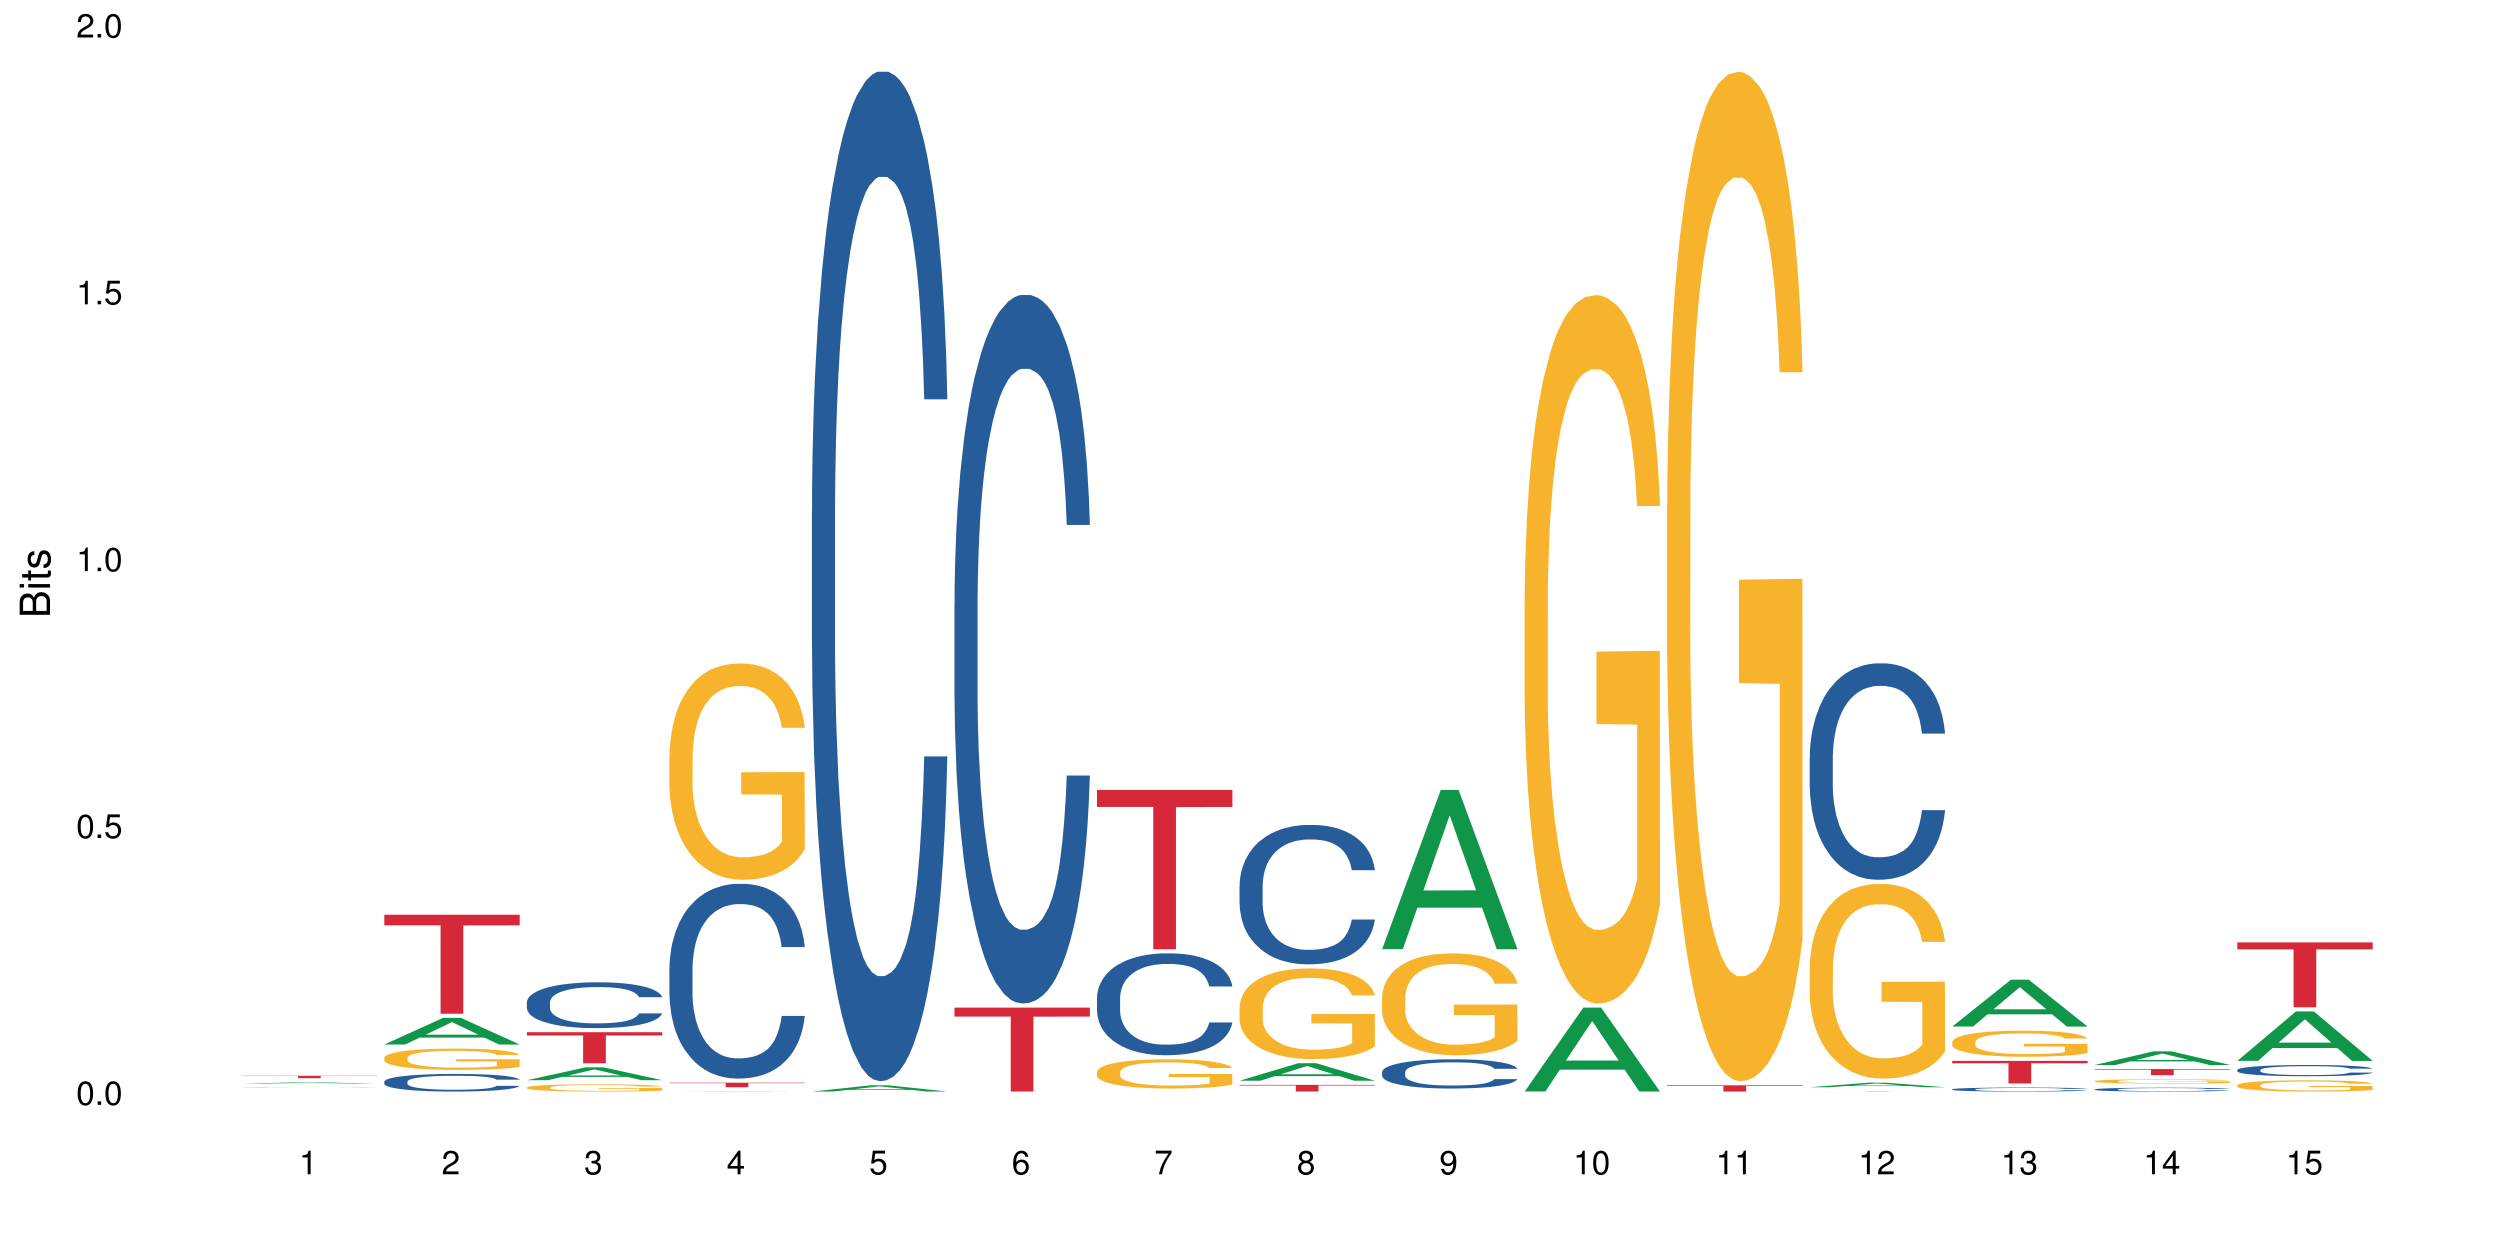 <?xml version="1.0" encoding="UTF-8"?>
<svg xmlns="http://www.w3.org/2000/svg" xmlns:xlink="http://www.w3.org/1999/xlink" width="720pt" height="360pt" viewBox="0 0 720 360" version="1.1">
<defs>
<g>
<symbol overflow="visible" id="glyph0-0">
<path style="stroke:none;" d=""/>
</symbol>
<symbol overflow="visible" id="glyph0-1">
<path style="stroke:none;" d="M 2.641 -6.797 C 2 -6.797 1.422 -6.531 1.078 -6.047 C 0.641 -5.453 0.406 -4.547 0.406 -3.297 C 0.406 -1 1.188 0.219 2.641 0.219 C 4.078 0.219 4.859 -1 4.859 -3.234 C 4.859 -4.562 4.656 -5.438 4.203 -6.047 C 3.844 -6.531 3.281 -6.797 2.641 -6.797 Z M 2.641 -6.047 C 3.547 -6.047 4 -5.125 4 -3.312 C 4 -1.375 3.562 -0.484 2.625 -0.484 C 1.734 -0.484 1.281 -1.422 1.281 -3.281 C 1.281 -5.141 1.734 -6.047 2.641 -6.047 Z M 2.641 -6.047 "/>
</symbol>
<symbol overflow="visible" id="glyph0-2">
<path style="stroke:none;" d="M 1.828 -1 L 0.828 -1 L 0.828 0 L 1.828 0 Z M 1.828 -1 "/>
</symbol>
<symbol overflow="visible" id="glyph0-3">
<path style="stroke:none;" d="M 4.562 -6.797 L 1.062 -6.797 L 0.547 -3.094 L 1.328 -3.094 C 1.719 -3.562 2.047 -3.734 2.578 -3.734 C 3.484 -3.734 4.062 -3.109 4.062 -2.094 C 4.062 -1.125 3.484 -0.531 2.578 -0.531 C 1.828 -0.531 1.375 -0.906 1.188 -1.672 L 0.328 -1.672 C 0.453 -1.109 0.547 -0.844 0.75 -0.594 C 1.125 -0.078 1.828 0.219 2.594 0.219 C 3.969 0.219 4.922 -0.781 4.922 -2.219 C 4.922 -3.562 4.031 -4.484 2.719 -4.484 C 2.25 -4.484 1.859 -4.359 1.469 -4.062 L 1.734 -5.969 L 4.562 -5.969 Z M 4.562 -6.797 "/>
</symbol>
<symbol overflow="visible" id="glyph0-4">
<path style="stroke:none;" d="M 2.484 -4.844 L 2.484 0 L 3.328 0 L 3.328 -6.797 L 2.766 -6.797 C 2.469 -5.75 2.281 -5.609 0.984 -5.453 L 0.984 -4.844 Z M 2.484 -4.844 "/>
</symbol>
<symbol overflow="visible" id="glyph0-5">
<path style="stroke:none;" d="M 4.859 -0.828 L 1.281 -0.828 C 1.359 -1.391 1.672 -1.75 2.5 -2.234 L 3.469 -2.75 C 4.406 -3.266 4.906 -3.969 4.906 -4.812 C 4.906 -5.375 4.672 -5.906 4.266 -6.266 C 3.859 -6.625 3.375 -6.797 2.719 -6.797 C 1.859 -6.797 1.219 -6.5 0.844 -5.922 C 0.609 -5.562 0.5 -5.125 0.484 -4.438 L 1.328 -4.438 C 1.359 -4.906 1.406 -5.188 1.531 -5.406 C 1.75 -5.812 2.188 -6.062 2.703 -6.062 C 3.469 -6.062 4.031 -5.516 4.031 -4.781 C 4.031 -4.25 3.719 -3.797 3.125 -3.438 L 2.234 -2.938 C 0.812 -2.141 0.406 -1.5 0.328 0 L 4.859 0 Z M 4.859 -0.828 "/>
</symbol>
<symbol overflow="visible" id="glyph0-6">
<path style="stroke:none;" d="M 2.125 -3.125 L 2.578 -3.125 C 3.516 -3.125 3.984 -2.703 3.984 -1.891 C 3.984 -1.031 3.469 -0.531 2.578 -0.531 C 1.656 -0.531 1.203 -0.984 1.156 -1.969 L 0.312 -1.969 C 0.344 -1.422 0.438 -1.078 0.609 -0.766 C 0.953 -0.109 1.625 0.219 2.547 0.219 C 3.953 0.219 4.859 -0.609 4.859 -1.906 C 4.859 -2.766 4.516 -3.25 3.703 -3.516 C 4.344 -3.766 4.656 -4.25 4.656 -4.938 C 4.656 -6.109 3.875 -6.797 2.578 -6.797 C 1.203 -6.797 0.484 -6.047 0.453 -4.609 L 1.297 -4.609 C 1.312 -5.016 1.344 -5.25 1.453 -5.453 C 1.641 -5.828 2.062 -6.062 2.594 -6.062 C 3.344 -6.062 3.797 -5.625 3.797 -4.906 C 3.797 -4.422 3.609 -4.141 3.25 -3.984 C 3.016 -3.891 2.719 -3.844 2.125 -3.844 Z M 2.125 -3.125 "/>
</symbol>
<symbol overflow="visible" id="glyph0-7">
<path style="stroke:none;" d="M 3.141 -1.625 L 3.141 0 L 3.984 0 L 3.984 -1.625 L 4.984 -1.625 L 4.984 -2.391 L 3.984 -2.391 L 3.984 -6.797 L 3.359 -6.797 L 0.266 -2.516 L 0.266 -1.625 Z M 3.141 -2.391 L 1 -2.391 L 3.141 -5.359 Z M 3.141 -2.391 "/>
</symbol>
<symbol overflow="visible" id="glyph0-8">
<path style="stroke:none;" d="M 4.781 -5.031 C 4.609 -6.141 3.891 -6.797 2.844 -6.797 C 2.094 -6.797 1.422 -6.438 1.031 -5.828 C 0.609 -5.172 0.406 -4.344 0.406 -3.094 C 0.406 -1.953 0.578 -1.234 0.984 -0.625 C 1.359 -0.078 1.953 0.219 2.703 0.219 C 3.984 0.219 4.922 -0.734 4.922 -2.078 C 4.922 -3.344 4.062 -4.234 2.844 -4.234 C 2.172 -4.234 1.641 -3.969 1.281 -3.469 C 1.281 -5.125 1.828 -6.047 2.797 -6.047 C 3.391 -6.047 3.797 -5.672 3.938 -5.031 Z M 2.734 -3.484 C 3.547 -3.484 4.062 -2.922 4.062 -2 C 4.062 -1.156 3.484 -0.531 2.703 -0.531 C 1.922 -0.531 1.328 -1.188 1.328 -2.047 C 1.328 -2.891 1.906 -3.484 2.734 -3.484 Z M 2.734 -3.484 "/>
</symbol>
<symbol overflow="visible" id="glyph0-9">
<path style="stroke:none;" d="M 4.984 -6.797 L 0.438 -6.797 L 0.438 -5.969 L 4.109 -5.969 C 2.5 -3.656 1.828 -2.234 1.328 0 L 2.219 0 C 2.594 -2.172 3.453 -4.047 4.984 -6.094 Z M 4.984 -6.797 "/>
</symbol>
<symbol overflow="visible" id="glyph0-10">
<path style="stroke:none;" d="M 3.75 -3.578 C 4.453 -4 4.688 -4.344 4.688 -4.984 C 4.688 -6.047 3.844 -6.797 2.641 -6.797 C 1.438 -6.797 0.594 -6.047 0.594 -4.984 C 0.594 -4.359 0.828 -4.016 1.516 -3.578 C 0.734 -3.203 0.359 -2.641 0.359 -1.891 C 0.359 -0.641 1.297 0.219 2.641 0.219 C 3.984 0.219 4.922 -0.641 4.922 -1.875 C 4.922 -2.641 4.531 -3.203 3.75 -3.578 Z M 2.641 -6.047 C 3.359 -6.047 3.812 -5.625 3.812 -4.969 C 3.812 -4.344 3.344 -3.922 2.641 -3.922 C 1.922 -3.922 1.453 -4.344 1.453 -4.984 C 1.453 -5.625 1.922 -6.047 2.641 -6.047 Z M 2.641 -3.203 C 3.484 -3.203 4.062 -2.672 4.062 -1.875 C 4.062 -1.062 3.484 -0.531 2.625 -0.531 C 1.797 -0.531 1.219 -1.078 1.219 -1.875 C 1.219 -2.672 1.797 -3.203 2.641 -3.203 Z M 2.641 -3.203 "/>
</symbol>
<symbol overflow="visible" id="glyph0-11">
<path style="stroke:none;" d="M 0.516 -1.547 C 0.672 -0.438 1.406 0.219 2.438 0.219 C 3.188 0.219 3.859 -0.141 4.266 -0.75 C 4.688 -1.406 4.891 -2.25 4.891 -3.484 C 4.891 -4.625 4.703 -5.359 4.312 -5.953 C 3.938 -6.5 3.344 -6.797 2.594 -6.797 C 1.297 -6.797 0.359 -5.844 0.359 -4.516 C 0.359 -3.25 1.234 -2.344 2.453 -2.344 C 3.094 -2.344 3.562 -2.578 4.016 -3.109 C 4 -1.453 3.469 -0.531 2.5 -0.531 C 1.906 -0.531 1.484 -0.906 1.359 -1.547 Z M 2.578 -6.062 C 3.375 -6.062 3.969 -5.406 3.969 -4.531 C 3.969 -3.688 3.375 -3.094 2.547 -3.094 C 1.734 -3.094 1.234 -3.672 1.234 -4.578 C 1.234 -5.438 1.797 -6.062 2.578 -6.062 Z M 2.578 -6.062 "/>
</symbol>
<symbol overflow="visible" id="glyph1-0">
<path style="stroke:none;" d=""/>
</symbol>
<symbol overflow="visible" id="glyph1-1">
<path style="stroke:none;" d="M 0 -0.953 L 0 -4.891 C 0 -5.719 -0.234 -6.344 -0.734 -6.797 C -1.188 -7.234 -1.812 -7.469 -2.5 -7.469 C -3.547 -7.469 -4.188 -7 -4.625 -5.875 C -4.984 -6.672 -5.641 -7.094 -6.531 -7.094 C -7.156 -7.094 -7.734 -6.859 -8.141 -6.391 C -8.562 -5.938 -8.75 -5.344 -8.75 -4.5 L -8.75 -0.953 Z M -4.984 -2.062 L -7.766 -2.062 L -7.766 -4.219 C -7.766 -4.844 -7.688 -5.203 -7.453 -5.5 C -7.219 -5.812 -6.859 -5.969 -6.375 -5.969 C -5.906 -5.969 -5.531 -5.812 -5.297 -5.5 C -5.062 -5.203 -4.984 -4.844 -4.984 -4.219 Z M -0.984 -2.062 L -4 -2.062 L -4 -4.781 C -4 -5.328 -3.859 -5.688 -3.578 -5.953 C -3.297 -6.219 -2.922 -6.359 -2.484 -6.359 C -2.062 -6.359 -1.688 -6.219 -1.406 -5.953 C -1.109 -5.688 -0.984 -5.328 -0.984 -4.781 Z M -0.984 -2.062 "/>
</symbol>
<symbol overflow="visible" id="glyph1-2">
<path style="stroke:none;" d="M -6.281 -1.797 L -6.281 -0.797 L 0 -0.797 L 0 -1.797 Z M -8.75 -1.797 L -8.75 -0.797 L -7.484 -0.797 L -7.484 -1.797 Z M -8.75 -1.797 "/>
</symbol>
<symbol overflow="visible" id="glyph1-3">
<path style="stroke:none;" d="M -6.281 -3.047 L -6.281 -2.016 L -8.016 -2.016 L -8.016 -1.016 L -6.281 -1.016 L -6.281 -0.172 L -5.469 -0.172 L -5.469 -1.016 L -0.719 -1.016 C -0.078 -1.016 0.281 -1.453 0.281 -2.234 C 0.281 -2.469 0.25 -2.719 0.188 -3.047 L -0.641 -3.047 C -0.609 -2.922 -0.594 -2.766 -0.594 -2.562 C -0.594 -2.141 -0.719 -2.016 -1.156 -2.016 L -5.469 -2.016 L -5.469 -3.047 Z M -6.281 -3.047 "/>
</symbol>
<symbol overflow="visible" id="glyph1-4">
<path style="stroke:none;" d="M -4.531 -5.25 C -5.766 -5.25 -6.469 -4.422 -6.469 -2.969 C -6.469 -1.516 -5.719 -0.562 -4.547 -0.562 C -3.562 -0.562 -3.094 -1.062 -2.734 -2.562 L -2.516 -3.484 C -2.344 -4.188 -2.094 -4.469 -1.625 -4.469 C -1.047 -4.469 -0.641 -3.875 -0.641 -3 C -0.641 -2.453 -0.797 -2 -1.062 -1.75 C -1.25 -1.594 -1.422 -1.531 -1.875 -1.469 L -1.875 -0.406 C -0.422 -0.453 0.281 -1.266 0.281 -2.922 C 0.281 -4.5 -0.5 -5.516 -1.719 -5.516 C -2.656 -5.516 -3.172 -4.984 -3.469 -3.734 L -3.703 -2.766 C -3.891 -1.953 -4.156 -1.609 -4.594 -1.609 C -5.172 -1.609 -5.547 -2.125 -5.547 -2.938 C -5.547 -3.75 -5.203 -4.172 -4.531 -4.203 Z M -4.531 -5.25 "/>
</symbol>
</g>
</defs>
<g id="surface51669">
<rect x="0" y="0" width="720" height="360" style="fill:rgb(100%,100%,100%);fill-opacity:1;stroke:none;"/>
<path style=" stroke:none;fill-rule:nonzero;fill:rgb(6.275%,58.824%,28.235%);fill-opacity:1;" d="M 69.629 312.105 L 69.672 312.105 L 86.547 311.699 L 91.672 311.699 L 108.629 312.105 L 102.668 312.105 L 98.418 312 L 79.797 312 L 75.629 312.105 L 69.629 312.105 L 81.586 311.957 L 96.711 311.957 L 89.172 311.766 L 89.004 311.766 L 81.547 311.957 L 81.586 311.957 Z M 69.629 312.105 "/>
<path style=" stroke:none;fill-rule:nonzero;fill:rgb(14.51%,36.078%,60%);fill-opacity:1;" d="M 69.629 313.312 L 69.676 313.312 L 69.82 313.309 L 70.152 313.309 L 70.484 313.305 L 71.34 313.301 L 72.531 313.297 L 73.766 313.297 L 74.672 313.293 L 75.48 313.293 L 77.332 313.289 L 81.375 313.289 L 82.52 313.285 L 97.738 313.285 L 99.973 313.289 L 102.871 313.289 L 104.301 313.293 L 105.395 313.293 L 106.156 313.297 L 107.012 313.297 L 107.77 313.301 L 108.344 313.305 L 108.629 313.309 L 101.969 313.309 L 101.637 313.305 L 101.258 313.301 L 100.543 313.301 L 99.828 313.297 L 97.926 313.297 L 96.691 313.293 L 83.66 313.293 L 82.66 313.297 L 79.664 313.297 L 78.949 313.301 L 78.141 313.301 L 77.668 313.305 L 77.238 313.305 L 76.859 313.309 L 76.574 313.309 L 76.383 313.312 L 76.289 313.312 L 76.289 313.324 L 76.383 313.324 L 76.621 313.328 L 77.238 313.332 L 78.141 313.336 L 79.188 313.336 L 80.188 313.34 L 81.52 313.34 L 82.707 313.344 L 96.738 313.344 L 97.832 313.34 L 99.973 313.34 L 100.684 313.336 L 101.258 313.336 L 101.684 313.332 L 108.629 313.332 L 108.344 313.332 L 107.914 313.336 L 107.484 313.336 L 106.82 313.34 L 106.059 313.34 L 104.965 313.344 L 104.062 313.344 L 102.871 313.348 L 98.832 313.348 L 97.688 313.352 L 83.848 313.352 L 81.426 313.348 L 77.098 313.348 L 75.766 313.344 L 74.051 313.34 L 72.293 313.34 L 71.484 313.336 L 70.914 313.332 L 70.246 313.332 L 69.773 313.324 L 69.629 313.324 Z M 69.629 313.312 "/>
<path style=" stroke:none;fill-rule:nonzero;fill:rgb(83.922%,15.686%,22.353%);fill-opacity:1;" d="M 69.629 309.832 L 108.629 309.832 L 108.629 309.906 L 92.375 309.906 L 92.375 310.52 L 85.836 310.52 L 85.836 309.906 L 69.629 309.906 Z M 69.629 309.832 "/>
<path style=" stroke:none;fill-rule:nonzero;fill:rgb(6.275%,58.824%,28.235%);fill-opacity:1;" d="M 110.68 300.816 L 110.723 300.809 L 127.598 293.145 L 132.719 293.145 L 149.68 300.824 L 143.719 300.824 L 139.469 298.82 L 120.848 298.82 L 116.68 300.816 L 110.68 300.816 L 122.637 297.992 L 137.762 297.984 L 130.223 294.398 L 130.137 294.395 L 130.055 294.414 L 122.598 297.984 L 122.637 297.992 Z M 110.68 300.816 "/>
<path style=" stroke:none;fill-rule:nonzero;fill:rgb(14.51%,36.078%,60%);fill-opacity:1;" d="M 110.68 311.504 L 110.727 311.5 L 110.727 311.391 L 110.871 311.211 L 111.203 310.992 L 111.535 310.836 L 112.391 310.562 L 113.582 310.301 L 114.816 310.094 L 115.723 309.977 L 116.531 309.883 L 118.383 309.711 L 119.574 309.621 L 120.859 309.543 L 122.426 309.465 L 123.57 309.418 L 126.137 309.344 L 128.039 309.312 L 129.512 309.297 L 132.699 309.297 L 134.602 309.316 L 135.98 309.34 L 137.504 309.375 L 138.789 309.418 L 141.023 309.52 L 143.02 309.648 L 143.922 309.723 L 145.352 309.867 L 146.445 310.008 L 147.207 310.129 L 148.062 310.301 L 148.82 310.508 L 149.395 310.746 L 149.68 310.945 L 143.02 310.945 L 142.688 310.758 L 142.305 310.613 L 141.594 310.426 L 140.879 310.289 L 139.883 310.156 L 138.977 310.066 L 137.742 309.98 L 136.648 309.922 L 135.504 309.883 L 134.41 309.855 L 132.32 309.828 L 129.895 309.828 L 128.988 309.836 L 127.137 309.871 L 126.137 309.906 L 124.711 309.969 L 123.711 310.031 L 122.523 310.125 L 121.715 310.203 L 120.715 310.324 L 120 310.43 L 119.191 310.582 L 118.719 310.699 L 118.289 310.828 L 117.91 310.98 L 117.625 311.145 L 117.434 311.316 L 117.34 311.48 L 117.34 312.199 L 117.434 312.367 L 117.672 312.562 L 118.289 312.844 L 119.191 313.09 L 120.238 313.285 L 121.238 313.426 L 121.809 313.488 L 122.57 313.562 L 123.758 313.656 L 125.473 313.75 L 126.469 313.785 L 127.992 313.824 L 129.562 313.844 L 131.652 313.844 L 133.508 313.824 L 134.746 313.801 L 136.027 313.762 L 137.789 313.684 L 138.883 313.609 L 139.832 313.523 L 140.547 313.434 L 141.023 313.359 L 141.734 313.215 L 142.305 313.059 L 142.734 312.895 L 143.02 312.738 L 149.68 312.738 L 149.395 312.926 L 148.965 313.105 L 148.535 313.238 L 147.871 313.402 L 147.109 313.547 L 146.016 313.707 L 145.113 313.812 L 143.922 313.93 L 142.828 314.02 L 141.641 314.098 L 139.883 314.191 L 138.738 314.234 L 137.504 314.277 L 136.027 314.316 L 134.176 314.348 L 132.176 314.367 L 130.32 314.371 L 128.324 314.363 L 126.852 314.344 L 124.898 314.301 L 122.473 314.219 L 120.715 314.129 L 119.336 314.043 L 118.148 313.949 L 116.816 313.824 L 115.102 313.621 L 114.059 313.461 L 113.344 313.332 L 112.535 313.152 L 111.965 312.988 L 111.297 312.73 L 110.824 312.398 L 110.68 312.145 Z M 110.68 311.504 "/>
<path style=" stroke:none;fill-rule:nonzero;fill:rgb(96.863%,70.196%,16.863%);fill-opacity:1;" d="M 110.68 304.621 L 110.727 304.617 L 110.727 304.504 L 110.918 304.254 L 111.395 303.906 L 112.012 303.621 L 112.676 303.398 L 113.105 303.281 L 113.82 303.113 L 114.438 302.992 L 116.008 302.742 L 118.004 302.508 L 119.098 302.406 L 120.336 302.309 L 122.094 302.203 L 122.902 302.164 L 125.375 302.074 L 128.18 302.02 L 131.273 302.004 L 132.699 302.008 L 134.648 302.031 L 137.312 302.094 L 138.836 302.148 L 140.023 302.203 L 141.262 302.277 L 142.781 302.387 L 144.207 302.523 L 145.352 302.656 L 146.492 302.824 L 147.441 303.004 L 148.25 303.199 L 148.965 303.434 L 149.395 303.629 L 149.68 303.824 L 143.066 303.824 L 142.688 303.629 L 142.258 303.477 L 141.547 303.293 L 140.832 303.16 L 140.117 303.055 L 138.789 302.906 L 137.645 302.82 L 136.219 302.742 L 134.84 302.691 L 133.27 302.656 L 132.32 302.645 L 129.797 302.645 L 127.516 302.684 L 126.184 302.73 L 125.234 302.773 L 123.902 302.859 L 123.094 302.926 L 122.617 302.969 L 121.191 303.141 L 120.238 303.301 L 119.715 303.406 L 119.051 303.574 L 118.574 303.723 L 118.051 303.945 L 117.766 304.113 L 117.387 304.492 L 117.34 305.5 L 117.48 305.711 L 117.766 305.941 L 118.148 306.141 L 118.719 306.355 L 119.289 306.516 L 120.285 306.734 L 121.145 306.879 L 121.809 306.973 L 123.094 307.125 L 123.617 307.176 L 124.852 307.273 L 126.137 307.352 L 127.707 307.422 L 128.895 307.453 L 130.797 307.48 L 133.223 307.48 L 136.078 307.449 L 137.883 307.402 L 139.121 307.359 L 139.93 307.32 L 140.926 307.258 L 141.641 307.203 L 142.305 307.141 L 143.113 307.047 L 143.113 305.711 L 131.367 305.707 L 131.367 305.082 L 149.629 305.074 L 149.68 307.258 L 148.68 307.41 L 147.441 307.555 L 146.254 307.664 L 145.016 307.762 L 143.258 307.867 L 141.832 307.934 L 139.645 308.012 L 137.645 308.062 L 135.555 308.098 L 133.699 308.113 L 131.512 308.117 L 129.562 308.105 L 127.469 308.074 L 125.805 308.027 L 124.281 307.973 L 122.762 307.902 L 120.859 307.781 L 119.621 307.688 L 118.336 307.57 L 117.055 307.43 L 115.91 307.281 L 115.152 307.164 L 114.391 307.027 L 113.582 306.863 L 112.82 306.672 L 112.25 306.5 L 111.727 306.305 L 111.348 306.117 L 110.965 305.867 L 110.773 305.668 L 110.68 305.492 Z M 110.68 304.621 "/>
<path style=" stroke:none;fill-rule:nonzero;fill:rgb(83.922%,15.686%,22.353%);fill-opacity:1;" d="M 110.68 263.445 L 149.68 263.445 L 149.68 266.5 L 133.426 266.527 L 133.426 291.965 L 126.887 291.965 L 126.887 266.555 L 126.793 266.5 L 110.68 266.5 Z M 110.68 263.445 "/>
<path style=" stroke:none;fill-rule:nonzero;fill:rgb(6.275%,58.824%,28.235%);fill-opacity:1;" d="M 151.73 311.105 L 151.773 311.102 L 168.648 307.391 L 173.77 307.391 L 190.73 311.105 L 184.77 311.105 L 180.52 310.137 L 161.898 310.137 L 157.73 311.105 L 151.73 311.105 L 163.688 309.734 L 178.812 309.734 L 171.27 308 L 171.188 307.996 L 171.105 308.004 L 163.648 309.734 L 163.688 309.734 Z M 151.73 311.105 "/>
<path style=" stroke:none;fill-rule:nonzero;fill:rgb(14.51%,36.078%,60%);fill-opacity:1;" d="M 151.73 288.648 L 151.777 288.637 L 151.777 288.348 L 151.922 287.891 L 152.254 287.312 L 152.586 286.914 L 153.441 286.203 L 154.633 285.52 L 155.867 284.988 L 156.773 284.676 L 157.582 284.434 L 159.434 283.988 L 160.625 283.758 L 161.91 283.555 L 163.477 283.348 L 164.617 283.23 L 167.188 283.035 L 169.09 282.953 L 170.562 282.914 L 173.75 282.914 L 175.652 282.965 L 177.031 283.023 L 178.555 283.121 L 179.84 283.23 L 182.074 283.492 L 184.07 283.832 L 184.973 284.023 L 186.402 284.398 L 187.496 284.758 L 188.254 285.07 L 189.113 285.52 L 189.871 286.059 L 190.445 286.676 L 190.73 287.191 L 184.07 287.191 L 183.738 286.711 L 183.355 286.336 L 182.645 285.844 L 181.93 285.492 L 180.934 285.145 L 180.027 284.914 L 178.793 284.688 L 177.699 284.543 L 176.555 284.434 L 175.461 284.359 L 173.371 284.289 L 170.945 284.289 L 170.039 284.312 L 168.188 284.41 L 167.188 284.492 L 165.762 284.664 L 164.762 284.82 L 163.574 285.059 L 162.766 285.266 L 161.766 285.578 L 161.051 285.855 L 160.242 286.254 L 159.77 286.555 L 159.34 286.891 L 158.961 287.289 L 158.676 287.711 L 158.484 288.156 L 158.391 288.59 L 158.391 290.457 L 158.484 290.891 L 158.723 291.398 L 159.34 292.133 L 160.242 292.77 L 161.289 293.277 L 162.289 293.637 L 162.859 293.805 L 163.621 294 L 164.809 294.238 L 166.52 294.48 L 167.52 294.578 L 169.043 294.672 L 170.613 294.723 L 172.703 294.723 L 174.559 294.672 L 175.797 294.613 L 177.078 294.516 L 178.84 294.312 L 179.934 294.121 L 180.883 293.891 L 181.598 293.66 L 182.074 293.469 L 182.785 293.094 L 183.355 292.688 L 183.785 292.266 L 184.07 291.855 L 190.73 291.855 L 190.445 292.336 L 190.016 292.805 L 189.586 293.156 L 188.922 293.578 L 188.16 293.949 L 187.066 294.371 L 186.164 294.648 L 184.973 294.949 L 183.879 295.18 L 182.691 295.383 L 180.934 295.625 L 179.789 295.746 L 178.555 295.855 L 177.078 295.949 L 175.227 296.035 L 173.227 296.082 L 171.371 296.094 L 169.375 296.07 L 167.902 296.023 L 165.949 295.914 L 163.523 295.699 L 161.766 295.469 L 160.387 295.238 L 159.199 295 L 157.867 294.672 L 156.152 294.145 L 155.105 293.734 L 154.395 293.398 L 153.586 292.926 L 153.016 292.504 L 152.348 291.832 L 151.875 290.977 L 151.73 290.312 Z M 151.73 288.648 "/>
<path style=" stroke:none;fill-rule:nonzero;fill:rgb(96.863%,70.196%,16.863%);fill-opacity:1;" d="M 151.73 313.18 L 151.777 313.176 L 151.777 313.141 L 151.969 313.055 L 152.445 312.938 L 153.062 312.84 L 153.727 312.762 L 154.156 312.723 L 154.871 312.664 L 155.488 312.625 L 157.059 312.539 L 159.055 312.457 L 160.148 312.422 L 161.387 312.391 L 163.145 312.355 L 163.953 312.344 L 166.426 312.312 L 169.23 312.293 L 172.324 312.285 L 173.75 312.289 L 175.699 312.297 L 178.363 312.316 L 179.887 312.336 L 181.074 312.355 L 182.312 312.379 L 183.832 312.418 L 185.258 312.465 L 186.402 312.508 L 187.543 312.566 L 188.492 312.629 L 189.301 312.695 L 190.016 312.773 L 190.445 312.84 L 190.73 312.906 L 184.117 312.906 L 183.738 312.84 L 183.309 312.789 L 182.598 312.727 L 181.883 312.68 L 181.168 312.645 L 179.84 312.594 L 178.695 312.566 L 177.27 312.539 L 175.891 312.52 L 174.32 312.508 L 173.371 312.504 L 170.848 312.504 L 168.566 312.52 L 167.234 312.535 L 166.285 312.551 L 164.953 312.578 L 164.145 312.602 L 163.668 312.617 L 162.242 312.676 L 161.289 312.727 L 160.766 312.766 L 160.102 312.82 L 159.625 312.871 L 159.102 312.949 L 158.816 313.008 L 158.438 313.137 L 158.391 313.477 L 158.531 313.551 L 158.816 313.629 L 159.199 313.695 L 159.77 313.77 L 160.34 313.824 L 161.336 313.898 L 162.195 313.949 L 162.859 313.98 L 164.145 314.031 L 164.668 314.051 L 165.902 314.082 L 167.188 314.109 L 168.758 314.133 L 169.945 314.145 L 171.848 314.152 L 174.273 314.152 L 177.129 314.141 L 178.934 314.129 L 180.172 314.113 L 180.98 314.098 L 181.977 314.078 L 182.691 314.059 L 183.355 314.039 L 184.164 314.004 L 184.164 313.551 L 172.418 313.547 L 172.418 313.336 L 190.68 313.332 L 190.73 314.078 L 189.73 314.129 L 188.492 314.18 L 187.305 314.215 L 186.066 314.25 L 184.309 314.285 L 182.883 314.309 L 180.695 314.336 L 178.695 314.352 L 176.605 314.363 L 174.75 314.367 L 172.562 314.371 L 170.613 314.367 L 168.52 314.355 L 166.855 314.34 L 165.332 314.32 L 163.812 314.297 L 161.91 314.258 L 160.672 314.223 L 159.387 314.184 L 158.105 314.137 L 156.961 314.086 L 156.203 314.047 L 155.441 314 L 154.633 313.941 L 153.871 313.879 L 153.301 313.82 L 152.777 313.754 L 152.398 313.688 L 152.016 313.605 L 151.824 313.535 L 151.73 313.477 Z M 151.73 313.18 "/>
<path style=" stroke:none;fill-rule:nonzero;fill:rgb(83.922%,15.686%,22.353%);fill-opacity:1;" d="M 151.73 297.273 L 190.73 297.273 L 190.73 298.23 L 174.477 298.238 L 174.477 306.211 L 167.938 306.211 L 167.938 298.25 L 167.84 298.23 L 151.73 298.23 Z M 151.73 297.273 "/>
<path style=" stroke:none;fill-rule:nonzero;fill:rgb(6.275%,58.824%,28.235%);fill-opacity:1;" d="M 192.781 314.371 L 192.824 314.371 L 209.695 314.305 L 214.82 314.305 L 231.781 314.371 L 225.82 314.371 L 221.57 314.355 L 202.949 314.355 L 198.781 314.371 L 192.781 314.371 L 204.738 314.348 L 219.863 314.348 L 212.32 314.316 L 212.156 314.316 L 204.699 314.348 L 204.738 314.348 Z M 192.781 314.371 "/>
<path style=" stroke:none;fill-rule:nonzero;fill:rgb(14.51%,36.078%,60%);fill-opacity:1;" d="M 192.781 278.953 L 192.828 278.902 L 192.828 277.672 L 192.973 275.723 L 193.305 273.262 L 193.637 271.57 L 194.492 268.547 L 195.684 265.625 L 196.918 263.367 L 197.824 262.035 L 198.633 261.012 L 200.484 259.113 L 201.676 258.141 L 202.957 257.27 L 204.527 256.398 L 205.668 255.883 L 208.238 255.062 L 210.141 254.703 L 211.613 254.551 L 214.801 254.551 L 216.703 254.758 L 218.082 255.012 L 219.605 255.422 L 220.887 255.883 L 223.125 257.012 L 225.121 258.449 L 226.023 259.266 L 227.453 260.855 L 228.547 262.395 L 229.305 263.727 L 230.164 265.625 L 230.922 267.93 L 231.496 270.547 L 231.781 272.75 L 225.121 272.75 L 224.789 270.699 L 224.406 269.109 L 223.695 267.008 L 222.98 265.523 L 221.984 264.035 L 221.078 263.062 L 219.844 262.086 L 218.75 261.473 L 217.605 261.012 L 216.512 260.703 L 214.422 260.395 L 211.996 260.395 L 211.09 260.496 L 209.238 260.906 L 208.238 261.266 L 206.812 261.984 L 205.812 262.652 L 204.625 263.676 L 203.816 264.547 L 202.816 265.883 L 202.102 267.059 L 201.293 268.75 L 200.82 270.035 L 200.391 271.469 L 200.012 273.16 L 199.727 274.953 L 199.535 276.852 L 199.441 278.699 L 199.441 286.645 L 199.535 288.488 L 199.773 290.641 L 200.391 293.77 L 201.293 296.488 L 202.34 298.641 L 203.34 300.18 L 203.91 300.895 L 204.672 301.715 L 205.859 302.742 L 207.57 303.766 L 208.57 304.176 L 210.094 304.586 L 211.664 304.793 L 213.754 304.793 L 215.609 304.586 L 216.848 304.332 L 218.129 303.922 L 219.891 303.047 L 220.984 302.227 L 221.934 301.254 L 222.648 300.281 L 223.125 299.461 L 223.836 297.871 L 224.406 296.129 L 224.836 294.332 L 225.121 292.59 L 231.781 292.59 L 231.496 294.641 L 231.066 296.641 L 230.637 298.129 L 229.973 299.922 L 229.211 301.512 L 228.117 303.305 L 227.215 304.484 L 226.023 305.766 L 224.93 306.738 L 223.742 307.613 L 221.984 308.637 L 220.84 309.148 L 219.605 309.609 L 218.129 310.02 L 216.277 310.379 L 214.277 310.586 L 212.422 310.637 L 210.426 310.535 L 208.953 310.328 L 207 309.867 L 204.574 308.945 L 202.816 307.969 L 201.438 306.996 L 200.25 305.973 L 198.918 304.586 L 197.203 302.332 L 196.156 300.59 L 195.445 299.152 L 194.637 297.152 L 194.066 295.359 L 193.398 292.488 L 192.926 288.848 L 192.781 286.027 Z M 192.781 278.953 "/>
<path style=" stroke:none;fill-rule:nonzero;fill:rgb(96.863%,70.196%,16.863%);fill-opacity:1;" d="M 192.781 217.75 L 192.828 217.691 L 192.828 216.555 L 193.02 213.996 L 193.496 210.465 L 194.113 207.562 L 194.777 205.289 L 195.207 204.094 L 195.922 202.387 L 196.539 201.133 L 198.109 198.574 L 200.105 196.184 L 201.199 195.16 L 202.438 194.191 L 204.195 193.109 L 205.004 192.711 L 207.477 191.801 L 210.281 191.234 L 213.375 191.062 L 214.801 191.121 L 216.75 191.348 L 219.414 191.973 L 220.938 192.543 L 222.125 193.109 L 223.363 193.852 L 224.883 194.988 L 226.309 196.355 L 227.453 197.719 L 228.594 199.426 L 229.543 201.246 L 230.352 203.238 L 231.066 205.629 L 231.496 207.621 L 231.781 209.613 L 225.168 209.613 L 224.789 207.621 L 224.359 206.086 L 223.648 204.207 L 222.934 202.84 L 222.219 201.762 L 220.887 200.281 L 219.746 199.371 L 218.32 198.574 L 216.941 198.062 L 215.371 197.719 L 214.422 197.605 L 211.898 197.605 L 209.617 198.004 L 208.285 198.461 L 207.336 198.914 L 206.004 199.77 L 205.195 200.453 L 204.719 200.906 L 203.293 202.672 L 202.34 204.266 L 201.816 205.344 L 201.152 207.051 L 200.676 208.59 L 200.152 210.863 L 199.867 212.57 L 199.488 216.441 L 199.441 226.684 L 199.582 228.848 L 199.867 231.18 L 200.25 233.227 L 200.82 235.391 L 201.391 237.039 L 202.387 239.258 L 203.246 240.738 L 203.91 241.707 L 205.195 243.242 L 205.719 243.754 L 206.953 244.777 L 208.238 245.574 L 209.809 246.258 L 210.996 246.602 L 212.898 246.883 L 215.324 246.883 L 218.18 246.543 L 219.984 246.09 L 221.223 245.633 L 222.031 245.234 L 223.027 244.609 L 223.742 244.039 L 224.406 243.414 L 225.215 242.445 L 225.215 228.848 L 213.469 228.789 L 213.469 222.418 L 231.73 222.359 L 231.781 244.609 L 230.781 246.145 L 229.543 247.625 L 228.355 248.762 L 227.117 249.73 L 225.359 250.812 L 223.934 251.492 L 221.746 252.289 L 219.746 252.801 L 217.656 253.145 L 215.801 253.316 L 213.613 253.371 L 211.664 253.258 L 209.57 252.918 L 207.906 252.461 L 206.383 251.891 L 204.859 251.152 L 202.957 249.957 L 201.723 248.988 L 200.438 247.797 L 199.152 246.371 L 198.012 244.836 L 197.25 243.641 L 196.492 242.273 L 195.684 240.566 L 194.922 238.633 L 194.352 236.871 L 193.828 234.879 L 193.445 233 L 193.066 230.441 L 192.875 228.391 L 192.781 226.625 Z M 192.781 217.75 "/>
<path style=" stroke:none;fill-rule:nonzero;fill:rgb(83.922%,15.686%,22.353%);fill-opacity:1;" d="M 192.781 311.816 L 231.781 311.816 L 231.781 311.957 L 215.527 311.957 L 215.527 313.125 L 208.988 313.125 L 208.988 311.957 L 192.781 311.957 Z M 192.781 311.816 "/>
<path style=" stroke:none;fill-rule:nonzero;fill:rgb(6.275%,58.824%,28.235%);fill-opacity:1;" d="M 233.832 314.367 L 233.875 314.367 L 250.746 312.57 L 255.871 312.57 L 272.832 314.371 L 266.871 314.371 L 262.621 313.902 L 244 313.902 L 239.832 314.367 L 233.832 314.367 L 245.789 313.707 L 260.914 313.703 L 253.371 312.867 L 253.289 312.863 L 253.207 312.867 L 245.75 313.703 L 245.789 313.707 Z M 233.832 314.367 "/>
<path style=" stroke:none;fill-rule:nonzero;fill:rgb(14.51%,36.078%,60%);fill-opacity:1;" d="M 233.832 147.16 L 233.879 146.895 L 233.879 140.516 L 234.023 130.418 L 234.355 117.66 L 234.688 108.891 L 235.543 93.211 L 236.734 78.066 L 237.969 66.371 L 238.875 59.461 L 239.684 54.148 L 241.535 44.316 L 242.727 39.266 L 244.008 34.746 L 245.578 30.23 L 246.719 27.574 L 249.289 23.32 L 251.191 21.461 L 252.664 20.664 L 255.852 20.664 L 257.754 21.727 L 259.133 23.055 L 260.656 25.18 L 261.938 27.574 L 264.176 33.418 L 266.172 40.859 L 267.074 45.113 L 268.504 53.352 L 269.598 61.324 L 270.355 68.23 L 271.215 78.066 L 271.973 90.023 L 272.543 103.578 L 272.832 115.004 L 266.172 115.004 L 265.84 104.375 L 265.457 96.137 L 264.746 85.238 L 264.031 77.531 L 263.031 69.828 L 262.129 64.777 L 260.895 59.727 L 259.801 56.539 L 258.656 54.148 L 257.562 52.555 L 255.473 50.957 L 253.047 50.957 L 252.141 51.488 L 250.289 53.617 L 249.289 55.477 L 247.863 59.195 L 246.863 62.652 L 245.676 67.965 L 244.867 72.484 L 243.867 79.395 L 243.152 85.504 L 242.344 94.273 L 241.871 100.918 L 241.441 108.359 L 241.062 117.129 L 240.777 126.43 L 240.586 136.262 L 240.492 145.832 L 240.492 187.023 L 240.586 196.59 L 240.824 207.75 L 241.441 223.961 L 242.344 238.047 L 243.391 249.207 L 244.391 257.18 L 244.961 260.898 L 245.723 265.152 L 246.91 270.465 L 248.621 275.781 L 249.621 277.906 L 251.145 280.035 L 252.711 281.098 L 254.805 281.098 L 256.66 280.035 L 257.898 278.703 L 259.18 276.578 L 260.941 272.062 L 262.035 267.809 L 262.984 262.762 L 263.699 257.711 L 264.176 253.457 L 264.887 245.219 L 265.457 236.184 L 265.887 226.883 L 266.172 217.848 L 272.832 217.848 L 272.543 228.477 L 272.117 238.844 L 271.688 246.551 L 271.023 255.852 L 270.262 264.09 L 269.168 273.391 L 268.266 279.504 L 267.074 286.145 L 265.98 291.195 L 264.793 295.711 L 263.031 301.027 L 261.891 303.684 L 260.656 306.078 L 259.18 308.203 L 257.324 310.062 L 255.328 311.125 L 253.473 311.391 L 251.477 310.859 L 250.004 309.797 L 248.051 307.406 L 245.625 302.621 L 243.867 297.574 L 242.488 292.523 L 241.297 287.207 L 239.969 280.035 L 238.254 268.34 L 237.207 259.305 L 236.496 251.863 L 235.688 241.5 L 235.117 232.199 L 234.449 217.316 L 233.977 198.449 L 233.832 183.832 Z M 233.832 147.16 "/>
<path style=" stroke:none;fill-rule:nonzero;fill:rgb(14.51%,36.078%,60%);fill-opacity:1;" d="M 274.883 173.754 L 274.93 173.566 L 274.93 169.09 L 275.074 162.004 L 275.406 153.051 L 275.738 146.898 L 276.594 135.895 L 277.785 125.266 L 279.02 117.059 L 279.926 112.211 L 280.734 108.48 L 282.586 101.578 L 283.777 98.035 L 285.059 94.867 L 286.629 91.695 L 287.77 89.828 L 290.34 86.848 L 292.242 85.539 L 293.715 84.98 L 296.902 84.98 L 298.805 85.727 L 300.184 86.66 L 301.707 88.152 L 302.988 89.828 L 305.227 93.934 L 307.223 99.156 L 308.125 102.141 L 309.555 107.922 L 310.648 113.516 L 311.406 118.363 L 312.266 125.266 L 313.023 133.656 L 313.594 143.168 L 313.883 151.188 L 307.223 151.188 L 306.891 143.727 L 306.508 137.945 L 305.797 130.301 L 305.082 124.891 L 304.082 119.484 L 303.18 115.941 L 301.945 112.395 L 300.852 110.156 L 299.707 108.48 L 298.613 107.359 L 296.523 106.242 L 294.098 106.242 L 293.191 106.613 L 291.34 108.105 L 290.34 109.41 L 288.914 112.023 L 287.914 114.449 L 286.727 118.176 L 285.918 121.348 L 284.918 126.195 L 284.203 130.484 L 283.395 136.641 L 282.922 141.305 L 282.492 146.523 L 282.113 152.68 L 281.828 159.207 L 281.637 166.105 L 281.539 172.82 L 281.539 201.727 L 281.637 208.441 L 281.875 216.273 L 282.492 227.652 L 283.395 237.535 L 284.441 245.367 L 285.441 250.961 L 286.012 253.574 L 286.773 256.559 L 287.961 260.289 L 289.672 264.016 L 290.672 265.508 L 292.195 267 L 293.762 267.746 L 295.855 267.746 L 297.711 267 L 298.949 266.07 L 300.23 264.578 L 301.992 261.406 L 303.086 258.422 L 304.035 254.879 L 304.75 251.336 L 305.227 248.352 L 305.938 242.57 L 306.508 236.23 L 306.938 229.703 L 307.223 223.363 L 313.883 223.363 L 313.594 230.82 L 313.168 238.094 L 312.738 243.504 L 312.074 250.031 L 311.312 255.812 L 310.219 262.34 L 309.316 266.629 L 308.125 271.289 L 307.031 274.836 L 305.844 278.004 L 304.082 281.734 L 302.941 283.602 L 301.707 285.277 L 300.23 286.77 L 298.375 288.074 L 296.379 288.82 L 294.523 289.008 L 292.527 288.637 L 291.051 287.891 L 289.102 286.211 L 286.676 282.855 L 284.918 279.309 L 283.539 275.766 L 282.348 272.035 L 281.02 267 L 279.305 258.797 L 278.258 252.453 L 277.547 247.234 L 276.738 239.961 L 276.168 233.434 L 275.5 222.988 L 275.027 209.746 L 274.883 199.488 Z M 274.883 173.754 "/>
<path style=" stroke:none;fill-rule:nonzero;fill:rgb(83.922%,15.686%,22.353%);fill-opacity:1;" d="M 274.883 290.188 L 313.883 290.188 L 313.883 292.777 L 297.629 292.801 L 297.629 314.371 L 291.09 314.371 L 291.09 292.82 L 290.992 292.777 L 274.883 292.777 Z M 274.883 290.188 "/>
<path style=" stroke:none;fill-rule:nonzero;fill:rgb(14.51%,36.078%,60%);fill-opacity:1;" d="M 315.934 287.336 L 315.98 287.309 L 315.98 286.668 L 316.125 285.648 L 316.457 284.359 L 316.789 283.477 L 317.645 281.895 L 318.836 280.363 L 320.07 279.184 L 320.977 278.488 L 321.781 277.953 L 323.637 276.961 L 324.828 276.449 L 326.109 275.992 L 327.68 275.539 L 328.82 275.27 L 331.391 274.84 L 333.293 274.652 L 334.766 274.574 L 337.953 274.574 L 339.855 274.68 L 341.234 274.812 L 342.758 275.027 L 344.039 275.27 L 346.277 275.859 L 348.273 276.609 L 349.176 277.039 L 350.605 277.871 L 351.699 278.676 L 352.457 279.371 L 353.316 280.363 L 354.074 281.57 L 354.645 282.938 L 354.93 284.094 L 348.273 284.094 L 347.941 283.02 L 347.559 282.188 L 346.848 281.09 L 346.133 280.312 L 345.133 279.535 L 344.23 279.023 L 342.996 278.516 L 341.902 278.191 L 340.758 277.953 L 339.664 277.789 L 337.574 277.629 L 335.148 277.629 L 334.242 277.684 L 332.391 277.898 L 331.391 278.086 L 329.965 278.461 L 328.965 278.809 L 327.777 279.348 L 326.969 279.801 L 325.969 280.5 L 325.254 281.117 L 324.445 282 L 323.973 282.672 L 323.543 283.422 L 323.164 284.309 L 322.879 285.246 L 322.688 286.238 L 322.59 287.203 L 322.59 291.359 L 322.688 292.324 L 322.926 293.449 L 323.543 295.086 L 324.445 296.508 L 325.492 297.633 L 326.492 298.438 L 327.062 298.812 L 327.824 299.242 L 329.012 299.777 L 330.723 300.316 L 331.723 300.531 L 333.246 300.746 L 334.812 300.852 L 336.906 300.852 L 338.762 300.746 L 340 300.609 L 341.281 300.395 L 343.043 299.941 L 344.137 299.512 L 345.086 299 L 345.801 298.492 L 346.277 298.062 L 346.988 297.23 L 347.559 296.32 L 347.988 295.383 L 348.273 294.469 L 354.93 294.469 L 354.645 295.543 L 354.219 296.59 L 353.789 297.367 L 353.125 298.305 L 352.363 299.137 L 351.27 300.074 L 350.367 300.691 L 349.176 301.359 L 348.082 301.871 L 346.895 302.328 L 345.133 302.863 L 343.992 303.129 L 342.758 303.371 L 341.281 303.586 L 339.426 303.773 L 337.43 303.883 L 335.574 303.91 L 333.578 303.855 L 332.102 303.746 L 330.152 303.508 L 327.727 303.023 L 325.969 302.516 L 324.59 302.004 L 323.398 301.469 L 322.07 300.746 L 320.355 299.562 L 319.309 298.652 L 318.598 297.902 L 317.789 296.855 L 317.219 295.918 L 316.551 294.414 L 316.074 292.512 L 315.934 291.039 Z M 315.934 287.336 "/>
<path style=" stroke:none;fill-rule:nonzero;fill:rgb(96.863%,70.196%,16.863%);fill-opacity:1;" d="M 315.934 308.691 L 315.98 308.684 L 315.98 308.527 L 316.172 308.184 L 316.648 307.707 L 317.266 307.316 L 317.93 307.008 L 318.359 306.848 L 319.074 306.617 L 319.691 306.449 L 321.262 306.102 L 323.258 305.777 L 324.352 305.641 L 325.586 305.512 L 327.348 305.363 L 328.156 305.312 L 330.629 305.188 L 333.434 305.109 L 336.527 305.09 L 337.953 305.094 L 339.902 305.125 L 342.566 305.211 L 344.09 305.289 L 345.277 305.363 L 346.516 305.465 L 348.035 305.617 L 349.461 305.801 L 350.605 305.988 L 351.746 306.219 L 352.695 306.461 L 353.504 306.73 L 354.219 307.055 L 354.645 307.324 L 354.93 307.594 L 348.32 307.594 L 347.941 307.324 L 347.512 307.117 L 346.801 306.863 L 346.086 306.68 L 345.371 306.531 L 344.039 306.332 L 342.898 306.211 L 341.473 306.102 L 340.094 306.031 L 338.523 305.988 L 337.574 305.973 L 335.051 305.973 L 332.77 306.023 L 331.438 306.086 L 330.488 306.148 L 329.156 306.262 L 328.348 306.355 L 327.871 306.418 L 326.445 306.656 L 325.492 306.871 L 324.969 307.016 L 324.305 307.246 L 323.828 307.453 L 323.305 307.762 L 323.02 307.992 L 322.641 308.516 L 322.59 309.895 L 322.734 310.188 L 323.02 310.504 L 323.398 310.781 L 323.973 311.07 L 324.543 311.293 L 325.539 311.594 L 326.395 311.793 L 327.062 311.926 L 328.348 312.133 L 328.871 312.199 L 330.105 312.34 L 331.391 312.445 L 332.961 312.539 L 334.148 312.586 L 336.051 312.625 L 338.477 312.625 L 341.328 312.578 L 343.137 312.516 L 344.375 312.453 L 345.184 312.402 L 346.18 312.316 L 346.895 312.238 L 347.559 312.156 L 348.367 312.023 L 348.367 310.188 L 336.621 310.18 L 336.621 309.32 L 354.883 309.312 L 354.93 312.316 L 353.934 312.523 L 352.695 312.723 L 351.508 312.875 L 350.27 313.008 L 348.512 313.152 L 347.086 313.246 L 344.898 313.352 L 342.898 313.422 L 340.809 313.469 L 338.953 313.492 L 336.766 313.5 L 334.812 313.484 L 332.723 313.438 L 331.059 313.375 L 329.535 313.301 L 328.012 313.199 L 326.109 313.039 L 324.875 312.906 L 323.59 312.746 L 322.305 312.555 L 321.164 312.348 L 320.402 312.184 L 319.645 312 L 318.836 311.77 L 318.074 311.508 L 317.504 311.27 L 316.98 311.004 L 316.598 310.75 L 316.219 310.402 L 316.027 310.125 L 315.934 309.887 Z M 315.934 308.691 "/>
<path style=" stroke:none;fill-rule:nonzero;fill:rgb(83.922%,15.686%,22.353%);fill-opacity:1;" d="M 315.934 227.492 L 354.93 227.492 L 354.93 232.406 L 338.68 232.449 L 338.68 273.395 L 332.141 273.395 L 332.141 232.492 L 332.043 232.406 L 315.934 232.406 Z M 315.934 227.492 "/>
<path style=" stroke:none;fill-rule:nonzero;fill:rgb(6.275%,58.824%,28.235%);fill-opacity:1;" d="M 356.984 311.246 L 357.027 311.242 L 373.898 306.195 L 379.023 306.195 L 395.98 311.254 L 390.023 311.254 L 385.773 309.934 L 367.148 309.934 L 362.984 311.246 L 356.984 311.246 L 368.941 309.387 L 384.066 309.383 L 376.523 307.023 L 376.441 307.016 L 376.359 307.031 L 368.898 309.383 L 368.941 309.387 Z M 356.984 311.246 "/>
<path style=" stroke:none;fill-rule:nonzero;fill:rgb(14.51%,36.078%,60%);fill-opacity:1;" d="M 356.984 255.059 L 357.031 255.02 L 357.031 254.141 L 357.176 252.746 L 357.508 250.984 L 357.84 249.773 L 358.695 247.609 L 359.887 245.52 L 361.121 243.902 L 362.023 242.949 L 362.832 242.215 L 364.688 240.859 L 365.879 240.16 L 367.16 239.539 L 368.73 238.914 L 369.871 238.547 L 372.441 237.961 L 374.344 237.703 L 375.816 237.594 L 379.004 237.594 L 380.906 237.738 L 382.285 237.922 L 383.809 238.215 L 385.09 238.547 L 387.328 239.355 L 389.324 240.383 L 390.227 240.969 L 391.656 242.105 L 392.75 243.207 L 393.508 244.16 L 394.367 245.52 L 395.125 247.168 L 395.695 249.039 L 395.98 250.617 L 389.324 250.617 L 388.992 249.148 L 388.609 248.012 L 387.898 246.508 L 387.184 245.445 L 386.184 244.379 L 385.281 243.684 L 384.047 242.984 L 382.953 242.547 L 381.809 242.215 L 380.715 241.996 L 378.625 241.777 L 376.199 241.777 L 375.293 241.848 L 373.438 242.141 L 372.441 242.398 L 371.016 242.914 L 370.016 243.391 L 368.828 244.125 L 368.02 244.746 L 367.02 245.703 L 366.305 246.547 L 365.496 247.754 L 365.023 248.672 L 364.594 249.699 L 364.215 250.91 L 363.926 252.195 L 363.738 253.551 L 363.641 254.875 L 363.641 260.559 L 363.738 261.883 L 363.977 263.422 L 364.594 265.66 L 365.496 267.605 L 366.543 269.145 L 367.543 270.246 L 368.113 270.762 L 368.875 271.348 L 370.062 272.082 L 371.773 272.812 L 372.773 273.109 L 374.297 273.402 L 375.863 273.547 L 377.957 273.547 L 379.812 273.402 L 381.047 273.219 L 382.332 272.926 L 384.094 272.301 L 385.188 271.715 L 386.137 271.016 L 386.852 270.32 L 387.328 269.734 L 388.039 268.594 L 388.609 267.348 L 389.039 266.062 L 389.324 264.816 L 395.98 264.816 L 395.695 266.285 L 395.27 267.715 L 394.84 268.777 L 394.176 270.062 L 393.414 271.199 L 392.32 272.484 L 391.418 273.328 L 390.227 274.246 L 389.133 274.941 L 387.945 275.566 L 386.184 276.301 L 385.043 276.668 L 383.809 276.996 L 382.332 277.289 L 380.477 277.547 L 378.48 277.695 L 376.625 277.73 L 374.629 277.656 L 373.152 277.512 L 371.203 277.18 L 368.777 276.52 L 367.02 275.824 L 365.641 275.125 L 364.449 274.391 L 363.121 273.402 L 361.406 271.785 L 360.359 270.539 L 359.648 269.512 L 358.84 268.082 L 358.27 266.797 L 357.602 264.742 L 357.125 262.137 L 356.984 260.121 Z M 356.984 255.059 "/>
<path style=" stroke:none;fill-rule:nonzero;fill:rgb(96.863%,70.196%,16.863%);fill-opacity:1;" d="M 356.984 290.09 L 357.031 290.066 L 357.031 289.59 L 357.223 288.52 L 357.699 287.039 L 358.316 285.824 L 358.98 284.871 L 359.41 284.371 L 360.121 283.656 L 360.742 283.129 L 362.312 282.059 L 364.309 281.055 L 365.402 280.625 L 366.637 280.223 L 368.398 279.77 L 369.207 279.602 L 371.68 279.219 L 374.484 278.98 L 377.578 278.91 L 379.004 278.934 L 380.953 279.031 L 383.617 279.293 L 385.141 279.531 L 386.328 279.77 L 387.562 280.078 L 389.086 280.555 L 390.512 281.129 L 391.656 281.699 L 392.797 282.414 L 393.746 283.18 L 394.555 284.012 L 395.27 285.012 L 395.695 285.848 L 395.98 286.684 L 389.371 286.684 L 388.992 285.848 L 388.562 285.203 L 387.852 284.418 L 387.137 283.844 L 386.422 283.391 L 385.09 282.773 L 383.949 282.391 L 382.523 282.059 L 381.145 281.844 L 379.574 281.699 L 378.625 281.652 L 376.102 281.652 L 373.82 281.82 L 372.488 282.008 L 371.535 282.199 L 370.207 282.559 L 369.398 282.844 L 368.922 283.035 L 367.496 283.773 L 366.543 284.441 L 366.02 284.895 L 365.355 285.609 L 364.879 286.254 L 364.355 287.207 L 364.07 287.922 L 363.691 289.543 L 363.641 293.836 L 363.785 294.742 L 364.07 295.719 L 364.449 296.578 L 365.023 297.48 L 365.594 298.172 L 366.59 299.102 L 367.445 299.723 L 368.113 300.129 L 369.398 300.773 L 369.922 300.988 L 371.156 301.414 L 372.441 301.75 L 374.012 302.035 L 375.199 302.18 L 377.102 302.297 L 379.527 302.297 L 382.379 302.156 L 384.188 301.965 L 385.426 301.773 L 386.234 301.605 L 387.23 301.344 L 387.945 301.105 L 388.609 300.844 L 389.418 300.438 L 389.418 294.742 L 377.672 294.715 L 377.672 292.047 L 395.934 292.023 L 395.98 301.344 L 394.984 301.988 L 393.746 302.609 L 392.559 303.086 L 391.32 303.488 L 389.562 303.941 L 388.137 304.23 L 385.949 304.562 L 383.949 304.777 L 381.855 304.922 L 380.004 304.992 L 377.816 305.016 L 375.863 304.969 L 373.773 304.824 L 372.109 304.633 L 370.586 304.395 L 369.062 304.086 L 367.16 303.586 L 365.926 303.18 L 364.641 302.68 L 363.355 302.082 L 362.215 301.441 L 361.453 300.938 L 360.695 300.367 L 359.887 299.652 L 359.125 298.84 L 358.555 298.102 L 358.031 297.266 L 357.648 296.48 L 357.27 295.406 L 357.078 294.551 L 356.984 293.812 Z M 356.984 290.09 "/>
<path style=" stroke:none;fill-rule:nonzero;fill:rgb(83.922%,15.686%,22.353%);fill-opacity:1;" d="M 356.984 312.434 L 395.98 312.434 L 395.98 312.641 L 379.73 312.641 L 379.73 314.371 L 373.191 314.371 L 373.191 312.645 L 373.094 312.641 L 356.984 312.641 Z M 356.984 312.434 "/>
<path style=" stroke:none;fill-rule:nonzero;fill:rgb(6.275%,58.824%,28.235%);fill-opacity:1;" d="M 398.035 273.352 L 398.078 273.309 L 414.949 227.492 L 420.074 227.492 L 437.031 273.395 L 431.074 273.395 L 426.824 261.41 L 408.199 261.41 L 404.035 273.352 L 398.035 273.352 L 409.992 256.457 L 425.117 256.414 L 417.574 234.992 L 417.492 234.949 L 417.41 235.078 L 409.949 256.414 L 409.992 256.457 Z M 398.035 273.352 "/>
<path style=" stroke:none;fill-rule:nonzero;fill:rgb(14.51%,36.078%,60%);fill-opacity:1;" d="M 398.035 308.746 L 398.082 308.738 L 398.082 308.555 L 398.227 308.262 L 398.559 307.895 L 398.891 307.641 L 399.746 307.188 L 400.938 306.75 L 402.172 306.41 L 403.074 306.211 L 403.883 306.055 L 405.738 305.773 L 406.93 305.625 L 408.211 305.496 L 409.781 305.363 L 410.922 305.289 L 413.492 305.164 L 415.395 305.109 L 416.867 305.09 L 420.055 305.09 L 421.957 305.117 L 423.336 305.156 L 424.859 305.219 L 426.141 305.289 L 428.379 305.457 L 430.375 305.672 L 431.277 305.797 L 432.707 306.035 L 433.801 306.266 L 434.559 306.465 L 435.414 306.75 L 436.176 307.094 L 436.746 307.488 L 437.031 307.816 L 430.375 307.816 L 430.043 307.508 L 429.66 307.27 L 428.949 306.957 L 428.234 306.734 L 427.234 306.512 L 426.332 306.363 L 425.098 306.219 L 424 306.125 L 422.859 306.055 L 421.766 306.012 L 419.676 305.965 L 417.25 305.965 L 416.344 305.98 L 414.488 306.043 L 413.492 306.094 L 412.066 306.203 L 411.066 306.301 L 409.875 306.457 L 409.07 306.586 L 408.07 306.785 L 407.355 306.965 L 406.547 307.219 L 406.07 307.41 L 405.645 307.625 L 405.266 307.879 L 404.977 308.148 L 404.789 308.434 L 404.691 308.711 L 404.691 309.902 L 404.789 310.176 L 405.027 310.5 L 405.645 310.969 L 406.547 311.375 L 407.594 311.699 L 408.594 311.93 L 409.164 312.039 L 409.926 312.16 L 411.113 312.316 L 412.824 312.469 L 413.824 312.531 L 415.348 312.59 L 416.914 312.621 L 419.008 312.621 L 420.863 312.59 L 422.098 312.555 L 423.383 312.492 L 425.145 312.359 L 426.238 312.238 L 427.188 312.094 L 427.902 311.945 L 428.379 311.824 L 429.09 311.586 L 429.66 311.324 L 430.09 311.055 L 430.375 310.793 L 437.031 310.793 L 436.746 311.102 L 436.32 311.398 L 435.891 311.621 L 435.227 311.891 L 434.465 312.129 L 433.371 312.398 L 432.469 312.578 L 431.277 312.77 L 430.184 312.914 L 428.996 313.047 L 427.234 313.199 L 426.094 313.277 L 424.859 313.344 L 423.383 313.406 L 421.527 313.461 L 419.531 313.492 L 417.676 313.5 L 415.68 313.484 L 414.203 313.453 L 412.254 313.383 L 409.828 313.246 L 408.07 313.098 L 406.691 312.953 L 405.5 312.801 L 404.168 312.59 L 402.457 312.254 L 401.41 311.992 L 400.699 311.777 L 399.891 311.477 L 399.32 311.207 L 398.652 310.777 L 398.176 310.23 L 398.035 309.809 Z M 398.035 308.746 "/>
<path style=" stroke:none;fill-rule:nonzero;fill:rgb(96.863%,70.196%,16.863%);fill-opacity:1;" d="M 398.035 287.137 L 398.082 287.109 L 398.082 286.574 L 398.273 285.371 L 398.75 283.707 L 399.367 282.344 L 400.031 281.27 L 400.461 280.707 L 401.172 279.902 L 401.793 279.316 L 403.363 278.109 L 405.359 276.984 L 406.453 276.5 L 407.688 276.047 L 409.449 275.539 L 410.258 275.352 L 412.73 274.922 L 415.535 274.652 L 418.629 274.574 L 420.055 274.602 L 422.004 274.707 L 424.668 275 L 426.191 275.27 L 427.379 275.539 L 428.613 275.887 L 430.137 276.422 L 431.562 277.062 L 432.707 277.707 L 433.848 278.512 L 434.797 279.367 L 435.605 280.305 L 436.32 281.43 L 436.746 282.367 L 437.031 283.305 L 430.422 283.305 L 430.043 282.367 L 429.613 281.645 L 428.902 280.762 L 428.188 280.117 L 427.473 279.609 L 426.141 278.914 L 425 278.484 L 423.574 278.109 L 422.195 277.867 L 420.625 277.707 L 419.676 277.652 L 417.152 277.652 L 414.871 277.84 L 413.539 278.055 L 412.586 278.27 L 411.258 278.672 L 410.449 278.992 L 409.973 279.207 L 408.547 280.039 L 407.594 280.789 L 407.07 281.297 L 406.406 282.102 L 405.93 282.824 L 405.406 283.895 L 405.121 284.699 L 404.742 286.52 L 404.691 291.344 L 404.836 292.363 L 405.121 293.461 L 405.5 294.426 L 406.07 295.441 L 406.645 296.219 L 407.641 297.266 L 408.496 297.961 L 409.164 298.418 L 410.449 299.141 L 410.973 299.379 L 412.207 299.863 L 413.492 300.238 L 415.062 300.559 L 416.25 300.719 L 418.152 300.855 L 420.578 300.855 L 423.43 300.695 L 425.238 300.48 L 426.477 300.266 L 427.285 300.078 L 428.281 299.781 L 428.996 299.516 L 429.66 299.219 L 430.469 298.766 L 430.469 292.363 L 418.723 292.336 L 418.723 289.336 L 436.984 289.309 L 437.031 299.781 L 436.035 300.508 L 434.797 301.203 L 433.609 301.738 L 432.371 302.195 L 430.613 302.703 L 429.188 303.023 L 427 303.398 L 425 303.641 L 422.906 303.801 L 421.055 303.883 L 418.867 303.91 L 416.914 303.855 L 414.824 303.695 L 413.16 303.48 L 411.637 303.211 L 410.113 302.863 L 408.211 302.301 L 406.977 301.844 L 405.691 301.281 L 404.406 300.613 L 403.266 299.891 L 402.504 299.328 L 401.746 298.684 L 400.938 297.879 L 400.176 296.969 L 399.605 296.141 L 399.082 295.203 L 398.699 294.316 L 398.32 293.113 L 398.129 292.148 L 398.035 291.316 Z M 398.035 287.137 "/>
<path style=" stroke:none;fill-rule:nonzero;fill:rgb(6.275%,58.824%,28.235%);fill-opacity:1;" d="M 439.086 314.348 L 439.129 314.324 L 456 290.188 L 461.125 290.188 L 478.082 314.371 L 472.125 314.371 L 467.875 308.059 L 449.25 308.059 L 445.086 314.348 L 439.086 314.348 L 451.043 305.445 L 466.168 305.426 L 458.625 294.137 L 458.543 294.117 L 458.461 294.184 L 451 305.426 L 451.043 305.445 Z M 439.086 314.348 "/>
<path style=" stroke:none;fill-rule:nonzero;fill:rgb(96.863%,70.196%,16.863%);fill-opacity:1;" d="M 439.086 172.367 L 439.133 172.184 L 439.133 168.457 L 439.324 160.07 L 439.801 148.52 L 440.418 139.016 L 441.082 131.562 L 441.512 127.648 L 442.223 122.059 L 442.844 117.961 L 444.41 109.574 L 446.41 101.75 L 447.504 98.398 L 448.738 95.23 L 450.5 91.688 L 451.309 90.383 L 453.781 87.402 L 456.586 85.539 L 459.68 84.98 L 461.105 85.168 L 463.055 85.914 L 465.719 87.961 L 467.242 89.824 L 468.43 91.688 L 469.664 94.109 L 471.188 97.836 L 472.613 102.309 L 473.754 106.781 L 474.898 112.371 L 475.848 118.332 L 476.656 124.855 L 477.371 132.68 L 477.797 139.203 L 478.082 145.723 L 471.473 145.723 L 471.094 139.203 L 470.664 134.172 L 469.949 128.023 L 469.238 123.551 L 468.523 120.012 L 467.191 115.164 L 466.051 112.184 L 464.625 109.574 L 463.246 107.898 L 461.676 106.781 L 460.727 106.41 L 458.203 106.41 L 455.922 107.711 L 454.59 109.203 L 453.637 110.695 L 452.309 113.488 L 451.5 115.727 L 451.023 117.215 L 449.598 122.992 L 448.645 128.207 L 448.121 131.75 L 447.457 137.34 L 446.98 142.371 L 446.457 149.824 L 446.172 155.414 L 445.793 168.082 L 445.742 201.621 L 445.887 208.703 L 446.172 216.34 L 446.551 223.047 L 447.121 230.129 L 447.695 235.531 L 448.691 242.801 L 449.547 247.645 L 450.215 250.812 L 451.5 255.844 L 452.02 257.52 L 453.258 260.871 L 454.543 263.48 L 456.113 265.719 L 457.301 266.836 L 459.203 267.766 L 461.629 267.766 L 464.48 266.648 L 466.289 265.16 L 467.527 263.668 L 468.336 262.363 L 469.332 260.312 L 470.047 258.449 L 470.711 256.402 L 471.52 253.234 L 471.52 208.703 L 459.773 208.516 L 459.773 187.648 L 478.035 187.461 L 478.082 260.312 L 477.086 265.344 L 475.848 270.188 L 474.66 273.914 L 473.422 277.082 L 471.664 280.625 L 470.238 282.859 L 468.047 285.469 L 466.051 287.145 L 463.957 288.262 L 462.105 288.82 L 459.918 289.008 L 457.965 288.637 L 455.875 287.516 L 454.211 286.027 L 452.688 284.164 L 451.164 281.742 L 449.262 277.828 L 448.027 274.66 L 446.742 270.75 L 445.457 266.09 L 444.316 261.059 L 443.555 257.145 L 442.797 252.676 L 441.988 247.086 L 441.227 240.75 L 440.656 234.973 L 440.133 228.453 L 439.75 222.305 L 439.371 213.918 L 439.18 207.211 L 439.086 201.434 Z M 439.086 172.367 "/>
<path style=" stroke:none;fill-rule:nonzero;fill:rgb(96.863%,70.196%,16.863%);fill-opacity:1;" d="M 480.137 145.184 L 480.184 144.918 L 480.184 139.609 L 480.375 127.66 L 480.848 111.199 L 481.469 97.66 L 482.133 87.039 L 482.562 81.465 L 483.273 73.5 L 483.895 67.656 L 485.461 55.711 L 487.461 44.559 L 488.555 39.781 L 489.789 35.266 L 491.551 30.223 L 492.359 28.363 L 494.832 24.113 L 497.637 21.461 L 500.73 20.664 L 502.156 20.93 L 504.105 21.992 L 506.77 24.91 L 508.289 27.566 L 509.48 30.223 L 510.715 33.672 L 512.238 38.984 L 513.664 45.355 L 514.805 51.727 L 515.949 59.691 L 516.898 68.188 L 517.707 77.48 L 518.422 88.633 L 518.848 97.926 L 519.133 107.219 L 512.523 107.219 L 512.145 97.926 L 511.715 90.758 L 511 81.996 L 510.289 75.621 L 509.574 70.578 L 508.242 63.676 L 507.102 59.426 L 505.676 55.711 L 504.297 53.32 L 502.727 51.727 L 501.773 51.195 L 499.254 51.195 L 496.973 53.055 L 495.641 55.18 L 494.688 57.305 L 493.359 61.285 L 492.551 64.473 L 492.074 66.594 L 490.648 74.828 L 489.695 82.262 L 489.172 87.305 L 488.508 95.27 L 488.031 102.438 L 487.508 113.059 L 487.223 121.023 L 486.844 139.078 L 486.793 186.871 L 486.938 196.957 L 487.223 207.844 L 487.602 217.402 L 488.172 227.492 L 488.746 235.191 L 489.742 245.547 L 490.598 252.449 L 491.266 256.965 L 492.551 264.133 L 493.07 266.523 L 494.309 271.301 L 495.594 275.02 L 497.164 278.203 L 498.352 279.797 L 500.254 281.125 L 502.68 281.125 L 505.531 279.531 L 507.34 277.406 L 508.578 275.281 L 509.387 273.426 L 510.383 270.504 L 511.098 267.848 L 511.762 264.93 L 512.57 260.414 L 512.57 196.957 L 500.824 196.695 L 500.824 166.957 L 519.086 166.691 L 519.133 270.504 L 518.137 277.672 L 516.898 284.574 L 515.711 289.887 L 514.473 294.398 L 512.715 299.445 L 511.289 302.629 L 509.098 306.348 L 507.102 308.738 L 505.008 310.328 L 503.156 311.125 L 500.969 311.391 L 499.016 310.859 L 496.926 309.27 L 495.262 307.145 L 493.738 304.488 L 492.215 301.039 L 490.312 295.461 L 489.078 290.949 L 487.793 285.371 L 486.508 278.734 L 485.367 271.566 L 484.605 265.992 L 483.848 259.617 L 483.039 251.652 L 482.277 242.625 L 481.707 234.395 L 481.184 225.102 L 480.801 216.34 L 480.422 204.395 L 480.23 194.836 L 480.137 186.605 Z M 480.137 145.184 "/>
<path style=" stroke:none;fill-rule:nonzero;fill:rgb(83.922%,15.686%,22.353%);fill-opacity:1;" d="M 480.137 312.57 L 519.133 312.57 L 519.133 312.766 L 502.883 312.766 L 502.883 314.371 L 496.344 314.371 L 496.344 312.766 L 480.137 312.766 Z M 480.137 312.57 "/>
<path style=" stroke:none;fill-rule:nonzero;fill:rgb(6.275%,58.824%,28.235%);fill-opacity:1;" d="M 521.188 313.125 L 521.227 313.125 L 538.102 311.816 L 543.227 311.816 L 560.184 313.125 L 554.227 313.125 L 549.977 312.785 L 531.352 312.785 L 527.188 313.125 L 521.188 313.125 L 533.145 312.641 L 548.27 312.641 L 540.727 312.031 L 540.645 312.027 L 540.562 312.031 L 533.102 312.641 L 533.145 312.641 Z M 521.188 313.125 "/>
<path style=" stroke:none;fill-rule:nonzero;fill:rgb(14.51%,36.078%,60%);fill-opacity:1;" d="M 521.188 218.172 L 521.234 218.117 L 521.234 216.75 L 521.379 214.586 L 521.711 211.852 L 522.043 209.973 L 522.898 206.609 L 524.09 203.363 L 525.324 200.859 L 526.227 199.379 L 527.035 198.238 L 528.891 196.133 L 530.082 195.051 L 531.363 194.082 L 532.934 193.113 L 534.074 192.543 L 536.645 191.633 L 538.547 191.234 L 540.02 191.062 L 543.207 191.062 L 545.109 191.289 L 546.488 191.574 L 548.012 192.031 L 549.293 192.543 L 551.531 193.797 L 553.527 195.391 L 554.43 196.301 L 555.855 198.066 L 556.949 199.777 L 557.711 201.258 L 558.566 203.363 L 559.328 205.926 L 559.898 208.832 L 560.184 211.281 L 553.527 211.281 L 553.195 209.004 L 552.812 207.238 L 552.102 204.902 L 551.387 203.25 L 550.387 201.598 L 549.484 200.516 L 548.246 199.434 L 547.152 198.75 L 546.012 198.238 L 544.918 197.898 L 542.824 197.555 L 540.402 197.555 L 539.496 197.668 L 537.641 198.125 L 536.645 198.523 L 535.215 199.32 L 534.219 200.062 L 533.027 201.199 L 532.219 202.168 L 531.223 203.648 L 530.508 204.961 L 529.699 206.84 L 529.223 208.262 L 528.797 209.859 L 528.414 211.738 L 528.129 213.73 L 527.941 215.84 L 527.844 217.887 L 527.844 226.715 L 527.941 228.766 L 528.18 231.16 L 528.797 234.633 L 529.699 237.652 L 530.746 240.043 L 531.746 241.754 L 532.316 242.551 L 533.078 243.461 L 534.266 244.602 L 535.977 245.738 L 536.977 246.195 L 538.5 246.652 L 540.066 246.879 L 542.16 246.879 L 544.016 246.652 L 545.25 246.367 L 546.535 245.91 L 548.297 244.941 L 549.391 244.031 L 550.34 242.949 L 551.055 241.867 L 551.531 240.957 L 552.242 239.191 L 552.812 237.254 L 553.242 235.258 L 553.527 233.324 L 560.184 233.324 L 559.898 235.602 L 559.473 237.824 L 559.043 239.473 L 558.379 241.469 L 557.617 243.234 L 556.523 245.227 L 555.621 246.535 L 554.43 247.961 L 553.336 249.043 L 552.148 250.012 L 550.387 251.148 L 549.246 251.719 L 548.012 252.234 L 546.535 252.688 L 544.68 253.086 L 542.684 253.316 L 540.828 253.371 L 538.832 253.258 L 537.355 253.031 L 535.406 252.516 L 532.98 251.492 L 531.223 250.41 L 529.844 249.328 L 528.652 248.188 L 527.32 246.652 L 525.609 244.145 L 524.562 242.207 L 523.852 240.613 L 523.043 238.391 L 522.473 236.398 L 521.805 233.211 L 521.328 229.164 L 521.188 226.031 Z M 521.188 218.172 "/>
<path style=" stroke:none;fill-rule:nonzero;fill:rgb(96.863%,70.196%,16.863%);fill-opacity:1;" d="M 521.188 278.574 L 521.234 278.523 L 521.234 277.496 L 521.426 275.191 L 521.898 272.016 L 522.52 269.406 L 523.184 267.355 L 523.613 266.281 L 524.324 264.742 L 524.945 263.617 L 526.512 261.312 L 528.512 259.16 L 529.605 258.238 L 530.84 257.367 L 532.602 256.395 L 533.41 256.035 L 535.883 255.219 L 538.688 254.703 L 541.781 254.551 L 543.207 254.602 L 545.156 254.809 L 547.82 255.371 L 549.34 255.883 L 550.531 256.395 L 551.766 257.062 L 553.289 258.086 L 554.715 259.316 L 555.855 260.543 L 557 262.082 L 557.949 263.719 L 558.758 265.512 L 559.473 267.664 L 559.898 269.457 L 560.184 271.25 L 553.574 271.25 L 553.195 269.457 L 552.766 268.074 L 552.051 266.383 L 551.34 265.152 L 550.625 264.18 L 549.293 262.848 L 548.152 262.027 L 546.727 261.312 L 545.348 260.852 L 543.777 260.543 L 542.824 260.441 L 540.305 260.441 L 538.023 260.801 L 536.691 261.211 L 535.738 261.621 L 534.406 262.387 L 533.602 263.004 L 533.125 263.41 L 531.699 265 L 530.746 266.434 L 530.223 267.406 L 529.559 268.945 L 529.082 270.328 L 528.559 272.375 L 528.273 273.91 L 527.895 277.395 L 527.844 286.613 L 527.988 288.562 L 528.273 290.66 L 528.652 292.504 L 529.223 294.449 L 529.797 295.938 L 530.793 297.934 L 531.648 299.266 L 532.316 300.137 L 533.602 301.52 L 534.121 301.98 L 535.359 302.902 L 536.645 303.617 L 538.211 304.234 L 539.402 304.539 L 541.305 304.797 L 543.73 304.797 L 546.582 304.488 L 548.391 304.078 L 549.625 303.672 L 550.434 303.312 L 551.434 302.75 L 552.148 302.234 L 552.812 301.672 L 553.621 300.801 L 553.621 288.562 L 541.875 288.508 L 541.875 282.773 L 560.137 282.723 L 560.184 302.75 L 559.188 304.133 L 557.949 305.461 L 556.762 306.488 L 555.523 307.359 L 553.766 308.332 L 552.336 308.945 L 550.148 309.664 L 548.152 310.125 L 546.059 310.43 L 544.207 310.586 L 542.016 310.637 L 540.066 310.535 L 537.977 310.227 L 536.309 309.816 L 534.789 309.305 L 533.266 308.637 L 531.363 307.562 L 530.129 306.691 L 528.844 305.617 L 527.559 304.336 L 526.418 302.953 L 525.656 301.879 L 524.895 300.648 L 524.09 299.113 L 523.328 297.371 L 522.758 295.781 L 522.234 293.988 L 521.852 292.301 L 521.473 289.996 L 521.281 288.152 L 521.188 286.562 Z M 521.188 278.574 "/>
<path style=" stroke:none;fill-rule:nonzero;fill:rgb(83.922%,15.686%,22.353%);fill-opacity:1;" d="M 521.188 314.305 L 560.184 314.305 L 560.184 314.312 L 543.934 314.312 L 543.934 314.371 L 537.395 314.371 L 537.395 314.312 L 521.188 314.312 Z M 521.188 314.305 "/>
<path style=" stroke:none;fill-rule:nonzero;fill:rgb(6.275%,58.824%,28.235%);fill-opacity:1;" d="M 562.238 295.648 L 562.277 295.637 L 579.152 282.145 L 584.277 282.145 L 601.234 295.664 L 595.277 295.664 L 591.027 292.133 L 572.402 292.133 L 568.238 295.648 L 562.238 295.648 L 574.195 290.676 L 589.32 290.66 L 581.777 284.352 L 581.695 284.34 L 581.613 284.379 L 574.152 290.66 L 574.195 290.676 Z M 562.238 295.648 "/>
<path style=" stroke:none;fill-rule:nonzero;fill:rgb(14.51%,36.078%,60%);fill-opacity:1;" d="M 562.238 313.715 L 562.285 313.715 L 562.285 313.691 L 562.43 313.648 L 562.762 313.598 L 563.094 313.562 L 563.949 313.5 L 565.137 313.441 L 566.375 313.395 L 567.277 313.367 L 568.086 313.344 L 569.941 313.305 L 571.133 313.285 L 572.414 313.27 L 573.984 313.25 L 575.125 313.238 L 577.695 313.223 L 579.598 313.215 L 581.07 313.211 L 584.258 313.211 L 586.16 313.215 L 587.539 313.223 L 589.062 313.23 L 590.344 313.238 L 592.578 313.262 L 594.578 313.293 L 595.48 313.309 L 596.906 313.344 L 598 313.375 L 598.762 313.402 L 599.617 313.441 L 600.379 313.488 L 600.949 313.543 L 601.234 313.586 L 594.578 313.586 L 594.246 313.547 L 593.863 313.512 L 593.152 313.469 L 592.438 313.438 L 591.438 313.406 L 590.535 313.387 L 589.297 313.367 L 588.203 313.355 L 587.062 313.344 L 585.969 313.34 L 583.875 313.332 L 581.453 313.332 L 580.547 313.336 L 578.691 313.344 L 577.695 313.352 L 576.266 313.367 L 575.27 313.379 L 574.078 313.398 L 573.27 313.418 L 572.273 313.445 L 571.559 313.469 L 570.75 313.504 L 570.273 313.531 L 569.848 313.562 L 569.465 313.598 L 569.18 313.633 L 568.992 313.672 L 568.895 313.711 L 568.895 313.875 L 568.992 313.914 L 569.23 313.957 L 569.848 314.023 L 570.75 314.078 L 571.797 314.121 L 572.797 314.156 L 573.367 314.168 L 574.129 314.188 L 575.316 314.207 L 577.027 314.23 L 578.027 314.238 L 579.551 314.246 L 581.117 314.25 L 583.211 314.25 L 585.066 314.246 L 586.301 314.242 L 587.586 314.23 L 589.348 314.215 L 590.441 314.195 L 591.391 314.176 L 592.105 314.156 L 592.578 314.141 L 593.293 314.105 L 593.863 314.07 L 594.293 314.035 L 594.578 313.996 L 601.234 313.996 L 600.949 314.039 L 600.523 314.082 L 600.094 314.113 L 599.43 314.148 L 598.668 314.184 L 597.574 314.219 L 596.672 314.242 L 595.48 314.27 L 594.387 314.289 L 593.199 314.309 L 591.438 314.328 L 590.297 314.34 L 589.062 314.348 L 587.586 314.359 L 585.73 314.367 L 583.734 314.371 L 581.879 314.371 L 579.883 314.367 L 578.406 314.363 L 576.457 314.355 L 574.031 314.336 L 572.273 314.316 L 570.895 314.297 L 569.703 314.273 L 568.371 314.246 L 566.66 314.199 L 565.613 314.164 L 564.902 314.133 L 564.094 314.094 L 563.523 314.055 L 562.855 313.996 L 562.379 313.922 L 562.238 313.863 Z M 562.238 313.715 "/>
<path style=" stroke:none;fill-rule:nonzero;fill:rgb(96.863%,70.196%,16.863%);fill-opacity:1;" d="M 562.238 300.059 L 562.285 300.051 L 562.285 299.914 L 562.477 299.605 L 562.949 299.18 L 563.57 298.832 L 564.234 298.555 L 564.664 298.414 L 565.375 298.207 L 565.996 298.055 L 567.562 297.746 L 569.562 297.461 L 570.656 297.336 L 571.891 297.219 L 573.652 297.09 L 574.461 297.043 L 576.934 296.934 L 579.738 296.863 L 582.832 296.844 L 584.258 296.848 L 586.207 296.875 L 588.871 296.953 L 590.391 297.02 L 591.582 297.09 L 592.816 297.18 L 594.34 297.316 L 595.766 297.48 L 596.906 297.645 L 598.051 297.852 L 599 298.07 L 599.809 298.309 L 600.523 298.598 L 600.949 298.836 L 601.234 299.078 L 594.625 299.078 L 594.246 298.836 L 593.816 298.652 L 593.102 298.426 L 592.391 298.262 L 591.676 298.133 L 590.344 297.953 L 589.203 297.844 L 587.777 297.746 L 586.398 297.688 L 584.828 297.645 L 583.875 297.633 L 581.355 297.633 L 579.074 297.68 L 577.742 297.734 L 576.789 297.789 L 575.457 297.891 L 574.648 297.973 L 574.176 298.027 L 572.746 298.242 L 571.797 298.434 L 571.273 298.562 L 570.609 298.77 L 570.133 298.953 L 569.609 299.227 L 569.324 299.434 L 568.941 299.898 L 568.895 301.133 L 569.039 301.395 L 569.324 301.676 L 569.703 301.922 L 570.273 302.184 L 570.844 302.383 L 571.844 302.648 L 572.699 302.828 L 573.367 302.945 L 574.648 303.129 L 575.172 303.191 L 576.41 303.312 L 577.695 303.41 L 579.262 303.492 L 580.453 303.531 L 582.355 303.566 L 584.781 303.566 L 587.633 303.527 L 589.441 303.473 L 590.676 303.418 L 591.484 303.367 L 592.484 303.293 L 593.199 303.223 L 593.863 303.148 L 594.672 303.031 L 594.672 301.395 L 582.926 301.387 L 582.926 300.621 L 601.188 300.613 L 601.234 303.293 L 600.238 303.477 L 599 303.656 L 597.812 303.793 L 596.574 303.91 L 594.816 304.039 L 593.387 304.121 L 591.199 304.219 L 589.203 304.281 L 587.109 304.32 L 585.258 304.344 L 583.066 304.348 L 581.117 304.336 L 579.027 304.293 L 577.359 304.238 L 575.84 304.172 L 574.316 304.082 L 572.414 303.938 L 571.18 303.82 L 569.895 303.676 L 568.609 303.504 L 567.469 303.32 L 566.707 303.176 L 565.945 303.012 L 565.137 302.805 L 564.379 302.574 L 563.809 302.359 L 563.285 302.121 L 562.902 301.895 L 562.523 301.586 L 562.332 301.34 L 562.238 301.125 Z M 562.238 300.059 "/>
<path style=" stroke:none;fill-rule:nonzero;fill:rgb(83.922%,15.686%,22.353%);fill-opacity:1;" d="M 562.238 305.527 L 601.234 305.527 L 601.234 306.223 L 584.984 306.23 L 584.984 312.031 L 578.441 312.031 L 578.441 306.238 L 578.348 306.223 L 562.238 306.223 Z M 562.238 305.527 "/>
<path style=" stroke:none;fill-rule:nonzero;fill:rgb(6.275%,58.824%,28.235%);fill-opacity:1;" d="M 603.289 306.711 L 603.328 306.707 L 620.203 302.789 L 625.328 302.789 L 642.285 306.715 L 636.328 306.715 L 632.078 305.688 L 613.453 305.688 L 609.289 306.711 L 603.289 306.711 L 615.246 305.266 L 630.371 305.262 L 622.828 303.43 L 622.746 303.426 L 622.664 303.438 L 615.203 305.262 L 615.246 305.266 Z M 603.289 306.711 "/>
<path style=" stroke:none;fill-rule:nonzero;fill:rgb(14.51%,36.078%,60%);fill-opacity:1;" d="M 603.289 313.738 L 603.336 313.738 L 603.336 313.715 L 603.477 313.676 L 603.812 313.625 L 604.145 313.594 L 605 313.531 L 606.188 313.473 L 607.426 313.43 L 608.328 313.402 L 609.137 313.383 L 610.992 313.344 L 612.184 313.324 L 613.465 313.309 L 615.035 313.289 L 616.176 313.281 L 618.746 313.262 L 620.648 313.258 L 622.121 313.254 L 625.309 313.254 L 627.211 313.258 L 628.59 313.262 L 630.109 313.27 L 631.395 313.281 L 633.629 313.301 L 635.629 313.332 L 636.531 313.348 L 637.957 313.379 L 639.051 313.41 L 639.812 313.438 L 640.668 313.473 L 641.43 313.52 L 642 313.57 L 642.285 313.617 L 635.629 313.617 L 635.297 313.574 L 634.914 313.543 L 634.203 313.5 L 633.488 313.473 L 632.488 313.441 L 631.586 313.422 L 630.348 313.402 L 629.254 313.391 L 628.113 313.383 L 627.02 313.375 L 624.926 313.371 L 621.598 313.371 L 619.742 313.379 L 618.746 313.387 L 617.316 313.402 L 616.32 313.414 L 615.129 313.434 L 614.32 313.453 L 613.324 313.48 L 612.609 313.504 L 611.801 313.535 L 611.324 313.562 L 610.898 313.59 L 610.516 313.625 L 610.23 313.66 L 610.043 313.699 L 609.945 313.734 L 609.945 313.895 L 610.043 313.93 L 610.281 313.973 L 610.898 314.035 L 611.801 314.09 L 612.848 314.133 L 613.848 314.164 L 614.418 314.176 L 615.18 314.191 L 616.367 314.215 L 618.078 314.234 L 619.078 314.242 L 620.598 314.25 L 622.168 314.254 L 624.262 314.254 L 626.117 314.25 L 627.352 314.246 L 628.637 314.238 L 630.398 314.219 L 631.492 314.203 L 632.441 314.184 L 633.156 314.164 L 633.629 314.148 L 634.344 314.117 L 634.914 314.082 L 635.344 314.047 L 635.629 314.012 L 642.285 314.012 L 642 314.051 L 641.574 314.09 L 641.145 314.121 L 640.48 314.156 L 639.719 314.188 L 638.625 314.223 L 637.723 314.25 L 636.531 314.273 L 635.438 314.293 L 634.25 314.309 L 632.488 314.332 L 631.348 314.34 L 630.109 314.352 L 628.637 314.359 L 626.781 314.367 L 624.785 314.371 L 622.93 314.371 L 620.934 314.367 L 619.457 314.363 L 617.508 314.355 L 615.082 314.336 L 613.324 314.316 L 611.945 314.297 L 610.754 314.277 L 609.422 314.25 L 607.711 314.207 L 606.664 314.172 L 605.953 314.141 L 605.145 314.102 L 604.574 314.066 L 603.906 314.008 L 603.43 313.938 L 603.289 313.879 Z M 603.289 313.738 "/>
<path style=" stroke:none;fill-rule:nonzero;fill:rgb(96.863%,70.196%,16.863%);fill-opacity:1;" d="M 603.289 311.363 L 603.336 311.359 L 603.336 311.336 L 603.527 311.285 L 604 311.215 L 604.621 311.156 L 605.285 311.113 L 605.715 311.09 L 606.426 311.055 L 607.047 311.031 L 608.613 310.977 L 610.613 310.93 L 611.707 310.91 L 612.941 310.891 L 614.703 310.871 L 615.512 310.863 L 617.984 310.844 L 620.789 310.832 L 623.883 310.828 L 625.309 310.828 L 627.258 310.836 L 629.922 310.848 L 631.441 310.859 L 632.633 310.871 L 633.867 310.883 L 635.391 310.906 L 636.816 310.934 L 637.957 310.961 L 639.102 310.996 L 640.051 311.031 L 640.859 311.07 L 641.574 311.121 L 642 311.16 L 642.285 311.199 L 635.676 311.199 L 635.297 311.16 L 634.867 311.129 L 634.152 311.09 L 633.441 311.062 L 632.727 311.043 L 631.395 311.012 L 628.828 310.977 L 627.449 310.969 L 625.879 310.961 L 622.406 310.961 L 620.125 310.969 L 618.793 310.977 L 617.84 310.984 L 616.508 311.004 L 615.699 311.016 L 615.227 311.023 L 613.797 311.059 L 612.848 311.094 L 612.324 311.113 L 611.66 311.148 L 611.184 311.18 L 610.66 311.223 L 610.375 311.258 L 609.992 311.336 L 609.945 311.539 L 610.09 311.582 L 610.375 311.629 L 610.754 311.672 L 611.324 311.715 L 611.895 311.746 L 612.895 311.793 L 613.75 311.82 L 614.418 311.84 L 615.699 311.871 L 616.223 311.883 L 617.461 311.902 L 618.746 311.918 L 620.312 311.93 L 621.504 311.938 L 623.406 311.945 L 625.832 311.945 L 628.684 311.938 L 630.492 311.93 L 631.727 311.918 L 632.535 311.91 L 633.535 311.898 L 634.25 311.887 L 634.914 311.875 L 635.723 311.855 L 635.723 311.582 L 623.977 311.582 L 623.977 311.453 L 642.238 311.453 L 642.285 311.898 L 641.289 311.93 L 640.051 311.957 L 638.863 311.98 L 637.625 312 L 635.867 312.023 L 634.438 312.035 L 632.25 312.051 L 630.254 312.062 L 628.16 312.07 L 626.305 312.074 L 624.117 312.074 L 622.168 312.07 L 620.078 312.066 L 618.41 312.055 L 616.891 312.043 L 615.367 312.027 L 613.465 312.004 L 612.23 311.984 L 610.945 311.961 L 609.66 311.934 L 608.52 311.902 L 607.758 311.879 L 606.996 311.852 L 606.188 311.816 L 605.43 311.777 L 604.859 311.742 L 604.336 311.703 L 603.953 311.668 L 603.574 311.617 L 603.383 311.574 L 603.289 311.539 Z M 603.289 311.363 "/>
<path style=" stroke:none;fill-rule:nonzero;fill:rgb(83.922%,15.686%,22.353%);fill-opacity:1;" d="M 603.289 307.895 L 642.285 307.895 L 642.285 308.082 L 626.031 308.082 L 626.031 309.648 L 619.492 309.648 L 619.492 308.086 L 619.398 308.082 L 603.289 308.082 Z M 603.289 307.895 "/>
<path style=" stroke:none;fill-rule:nonzero;fill:rgb(6.275%,58.824%,28.235%);fill-opacity:1;" d="M 644.34 305.531 L 644.379 305.52 L 661.254 291.277 L 666.379 291.277 L 683.336 305.543 L 677.379 305.543 L 673.129 301.82 L 654.504 301.82 L 650.34 305.531 L 644.34 305.531 L 656.297 300.281 L 671.422 300.266 L 663.879 293.609 L 663.797 293.598 L 663.715 293.637 L 656.254 300.266 L 656.297 300.281 Z M 644.34 305.531 "/>
<path style=" stroke:none;fill-rule:nonzero;fill:rgb(14.51%,36.078%,60%);fill-opacity:1;" d="M 644.34 308.133 L 644.387 308.129 L 644.387 308.059 L 644.527 307.945 L 644.863 307.805 L 645.195 307.707 L 646.051 307.531 L 647.238 307.363 L 648.477 307.234 L 649.379 307.156 L 650.188 307.098 L 652.043 306.988 L 653.23 306.93 L 654.516 306.879 L 656.086 306.832 L 657.227 306.801 L 659.797 306.754 L 661.699 306.734 L 663.172 306.723 L 666.359 306.723 L 668.262 306.734 L 669.641 306.75 L 671.16 306.773 L 672.445 306.801 L 674.68 306.867 L 676.68 306.949 L 677.582 306.996 L 679.008 307.086 L 680.102 307.176 L 680.863 307.254 L 681.719 307.363 L 682.48 307.496 L 683.051 307.645 L 683.336 307.773 L 676.68 307.773 L 676.348 307.656 L 675.965 307.562 L 675.254 307.441 L 674.539 307.355 L 673.539 307.27 L 672.637 307.215 L 671.398 307.16 L 670.305 307.125 L 669.164 307.098 L 668.07 307.078 L 665.977 307.062 L 663.551 307.062 L 662.648 307.066 L 660.793 307.09 L 659.797 307.109 L 658.367 307.152 L 657.371 307.191 L 656.18 307.25 L 655.371 307.301 L 654.375 307.379 L 653.66 307.445 L 652.852 307.543 L 652.375 307.617 L 651.949 307.699 L 651.566 307.797 L 651.281 307.902 L 651.094 308.012 L 650.996 308.117 L 650.996 308.574 L 651.094 308.68 L 651.328 308.805 L 651.949 308.984 L 652.852 309.141 L 653.898 309.266 L 654.898 309.355 L 655.469 309.395 L 656.23 309.441 L 657.418 309.504 L 659.129 309.562 L 660.129 309.586 L 661.648 309.609 L 663.219 309.621 L 665.312 309.621 L 667.168 309.609 L 668.402 309.594 L 669.688 309.57 L 671.449 309.52 L 672.543 309.473 L 673.492 309.418 L 674.207 309.359 L 674.68 309.312 L 675.395 309.223 L 675.965 309.121 L 676.395 309.02 L 676.68 308.918 L 683.336 308.918 L 683.051 309.035 L 682.625 309.152 L 682.195 309.238 L 681.531 309.34 L 680.77 309.43 L 679.676 309.535 L 678.77 309.602 L 677.582 309.676 L 676.488 309.734 L 675.301 309.785 L 673.539 309.844 L 672.398 309.871 L 671.16 309.898 L 669.688 309.922 L 667.832 309.941 L 665.836 309.953 L 663.98 309.957 L 661.984 309.953 L 660.508 309.941 L 658.559 309.914 L 656.133 309.859 L 654.375 309.805 L 652.996 309.746 L 651.805 309.688 L 650.473 309.609 L 648.762 309.48 L 647.715 309.379 L 647.004 309.297 L 646.195 309.18 L 645.621 309.078 L 644.957 308.91 L 644.48 308.703 L 644.34 308.539 Z M 644.34 308.133 "/>
<path style=" stroke:none;fill-rule:nonzero;fill:rgb(96.863%,70.196%,16.863%);fill-opacity:1;" d="M 644.34 312.523 L 644.387 312.52 L 644.387 312.461 L 644.578 312.328 L 645.051 312.145 L 645.672 311.992 L 646.336 311.875 L 646.766 311.812 L 647.477 311.727 L 648.098 311.66 L 649.664 311.527 L 651.664 311.402 L 652.758 311.352 L 653.992 311.301 L 655.754 311.242 L 656.562 311.223 L 659.035 311.176 L 661.84 311.145 L 664.934 311.137 L 666.359 311.141 L 668.309 311.152 L 670.973 311.184 L 672.492 311.215 L 673.684 311.242 L 674.918 311.281 L 676.441 311.34 L 677.867 311.41 L 679.008 311.484 L 680.152 311.57 L 681.102 311.664 L 681.91 311.77 L 682.625 311.895 L 683.051 311.996 L 683.336 312.102 L 676.727 312.102 L 676.348 311.996 L 675.918 311.918 L 675.203 311.82 L 674.492 311.75 L 673.777 311.691 L 672.445 311.617 L 671.305 311.566 L 669.879 311.527 L 668.5 311.5 L 666.93 311.484 L 665.977 311.477 L 663.457 311.477 L 661.176 311.496 L 659.844 311.52 L 658.891 311.543 L 657.559 311.59 L 656.75 311.625 L 656.277 311.648 L 654.848 311.738 L 653.898 311.82 L 653.375 311.879 L 652.711 311.969 L 652.234 312.047 L 651.711 312.164 L 651.426 312.254 L 651.043 312.453 L 650.996 312.984 L 651.141 313.098 L 651.426 313.219 L 651.805 313.324 L 652.375 313.438 L 652.945 313.523 L 653.945 313.637 L 654.801 313.715 L 655.469 313.766 L 656.75 313.844 L 657.273 313.871 L 658.512 313.926 L 659.797 313.965 L 661.363 314 L 662.555 314.02 L 664.457 314.035 L 666.883 314.035 L 669.734 314.016 L 671.543 313.992 L 672.777 313.969 L 673.586 313.949 L 674.586 313.914 L 675.301 313.887 L 675.965 313.855 L 676.773 313.805 L 676.773 313.098 L 665.027 313.094 L 665.027 312.766 L 683.289 312.762 L 683.336 313.914 L 682.34 313.996 L 681.102 314.074 L 679.914 314.133 L 678.676 314.184 L 676.918 314.238 L 675.488 314.273 L 673.301 314.316 L 671.305 314.34 L 669.211 314.359 L 667.355 314.367 L 665.168 314.371 L 663.219 314.363 L 661.129 314.348 L 659.461 314.324 L 657.941 314.293 L 656.418 314.254 L 654.516 314.195 L 653.281 314.145 L 651.996 314.082 L 650.711 314.008 L 649.57 313.926 L 648.809 313.867 L 648.047 313.793 L 647.238 313.707 L 646.48 313.605 L 645.91 313.516 L 645.387 313.41 L 645.004 313.312 L 644.625 313.18 L 644.434 313.074 L 644.34 312.984 Z M 644.34 312.523 "/>
<path style=" stroke:none;fill-rule:nonzero;fill:rgb(83.922%,15.686%,22.353%);fill-opacity:1;" d="M 644.34 271.418 L 683.336 271.418 L 683.336 273.418 L 667.082 273.438 L 667.082 290.098 L 660.543 290.098 L 660.543 273.453 L 660.449 273.418 L 644.34 273.418 Z M 644.34 271.418 "/>
<g style="fill:rgb(0%,0%,0%);fill-opacity:1;">
  <use xlink:href="#glyph0-1" x="21.957" y="318.198"/>
  <use xlink:href="#glyph0-2" x="27.291" y="318.198"/>
  <use xlink:href="#glyph0-1" x="29.958" y="318.198"/>
</g>
<g style="fill:rgb(0%,0%,0%);fill-opacity:1;">
  <use xlink:href="#glyph0-1" x="21.957" y="241.347"/>
  <use xlink:href="#glyph0-2" x="27.291" y="241.347"/>
  <use xlink:href="#glyph0-3" x="29.958" y="241.347"/>
</g>
<g style="fill:rgb(0%,0%,0%);fill-opacity:1;">
  <use xlink:href="#glyph0-4" x="21.957" y="164.495"/>
  <use xlink:href="#glyph0-2" x="27.291" y="164.495"/>
  <use xlink:href="#glyph0-1" x="29.958" y="164.495"/>
</g>
<g style="fill:rgb(0%,0%,0%);fill-opacity:1;">
  <use xlink:href="#glyph0-4" x="21.957" y="87.64"/>
  <use xlink:href="#glyph0-2" x="27.291" y="87.64"/>
  <use xlink:href="#glyph0-3" x="29.958" y="87.64"/>
</g>
<g style="fill:rgb(0%,0%,0%);fill-opacity:1;">
  <use xlink:href="#glyph0-5" x="21.957" y="10.788"/>
  <use xlink:href="#glyph0-2" x="27.291" y="10.788"/>
  <use xlink:href="#glyph0-1" x="29.958" y="10.788"/>
</g>
<g style="fill:rgb(0%,0%,0%);fill-opacity:1;">
  <use xlink:href="#glyph0-4" x="86.129" y="338.19"/>
</g>
<g style="fill:rgb(0%,0%,0%);fill-opacity:1;">
  <use xlink:href="#glyph0-5" x="127.18" y="338.19"/>
</g>
<g style="fill:rgb(0%,0%,0%);fill-opacity:1;">
  <use xlink:href="#glyph0-6" x="168.23" y="338.19"/>
</g>
<g style="fill:rgb(0%,0%,0%);fill-opacity:1;">
  <use xlink:href="#glyph0-7" x="209.281" y="338.19"/>
</g>
<g style="fill:rgb(0%,0%,0%);fill-opacity:1;">
  <use xlink:href="#glyph0-3" x="250.332" y="338.19"/>
</g>
<g style="fill:rgb(0%,0%,0%);fill-opacity:1;">
  <use xlink:href="#glyph0-8" x="291.383" y="338.19"/>
</g>
<g style="fill:rgb(0%,0%,0%);fill-opacity:1;">
  <use xlink:href="#glyph0-9" x="332.434" y="338.19"/>
</g>
<g style="fill:rgb(0%,0%,0%);fill-opacity:1;">
  <use xlink:href="#glyph0-10" x="373.484" y="338.19"/>
</g>
<g style="fill:rgb(0%,0%,0%);fill-opacity:1;">
  <use xlink:href="#glyph0-11" x="414.535" y="338.19"/>
</g>
<g style="fill:rgb(0%,0%,0%);fill-opacity:1;">
  <use xlink:href="#glyph0-4" x="453.086" y="338.19"/>
  <use xlink:href="#glyph0-1" x="458.42" y="338.19"/>
</g>
<g style="fill:rgb(0%,0%,0%);fill-opacity:1;">
  <use xlink:href="#glyph0-4" x="494.137" y="338.19"/>
  <use xlink:href="#glyph0-4" x="499.471" y="338.19"/>
</g>
<g style="fill:rgb(0%,0%,0%);fill-opacity:1;">
  <use xlink:href="#glyph0-4" x="535.188" y="338.19"/>
  <use xlink:href="#glyph0-5" x="540.521" y="338.19"/>
</g>
<g style="fill:rgb(0%,0%,0%);fill-opacity:1;">
  <use xlink:href="#glyph0-4" x="576.238" y="338.19"/>
  <use xlink:href="#glyph0-6" x="581.572" y="338.19"/>
</g>
<g style="fill:rgb(0%,0%,0%);fill-opacity:1;">
  <use xlink:href="#glyph0-4" x="617.289" y="338.19"/>
  <use xlink:href="#glyph0-7" x="622.623" y="338.19"/>
</g>
<g style="fill:rgb(0%,0%,0%);fill-opacity:1;">
  <use xlink:href="#glyph0-4" x="658.34" y="338.19"/>
  <use xlink:href="#glyph0-3" x="663.674" y="338.19"/>
</g>
<g style="fill:rgb(0%,0%,0%);fill-opacity:1;">
  <use xlink:href="#glyph1-1" x="14.412" y="178.016"/>
  <use xlink:href="#glyph1-2" x="14.412" y="170.012"/>
  <use xlink:href="#glyph1-3" x="14.412" y="167.348"/>
  <use xlink:href="#glyph1-4" x="14.412" y="164.012"/>
</g>
</g>
</svg>
